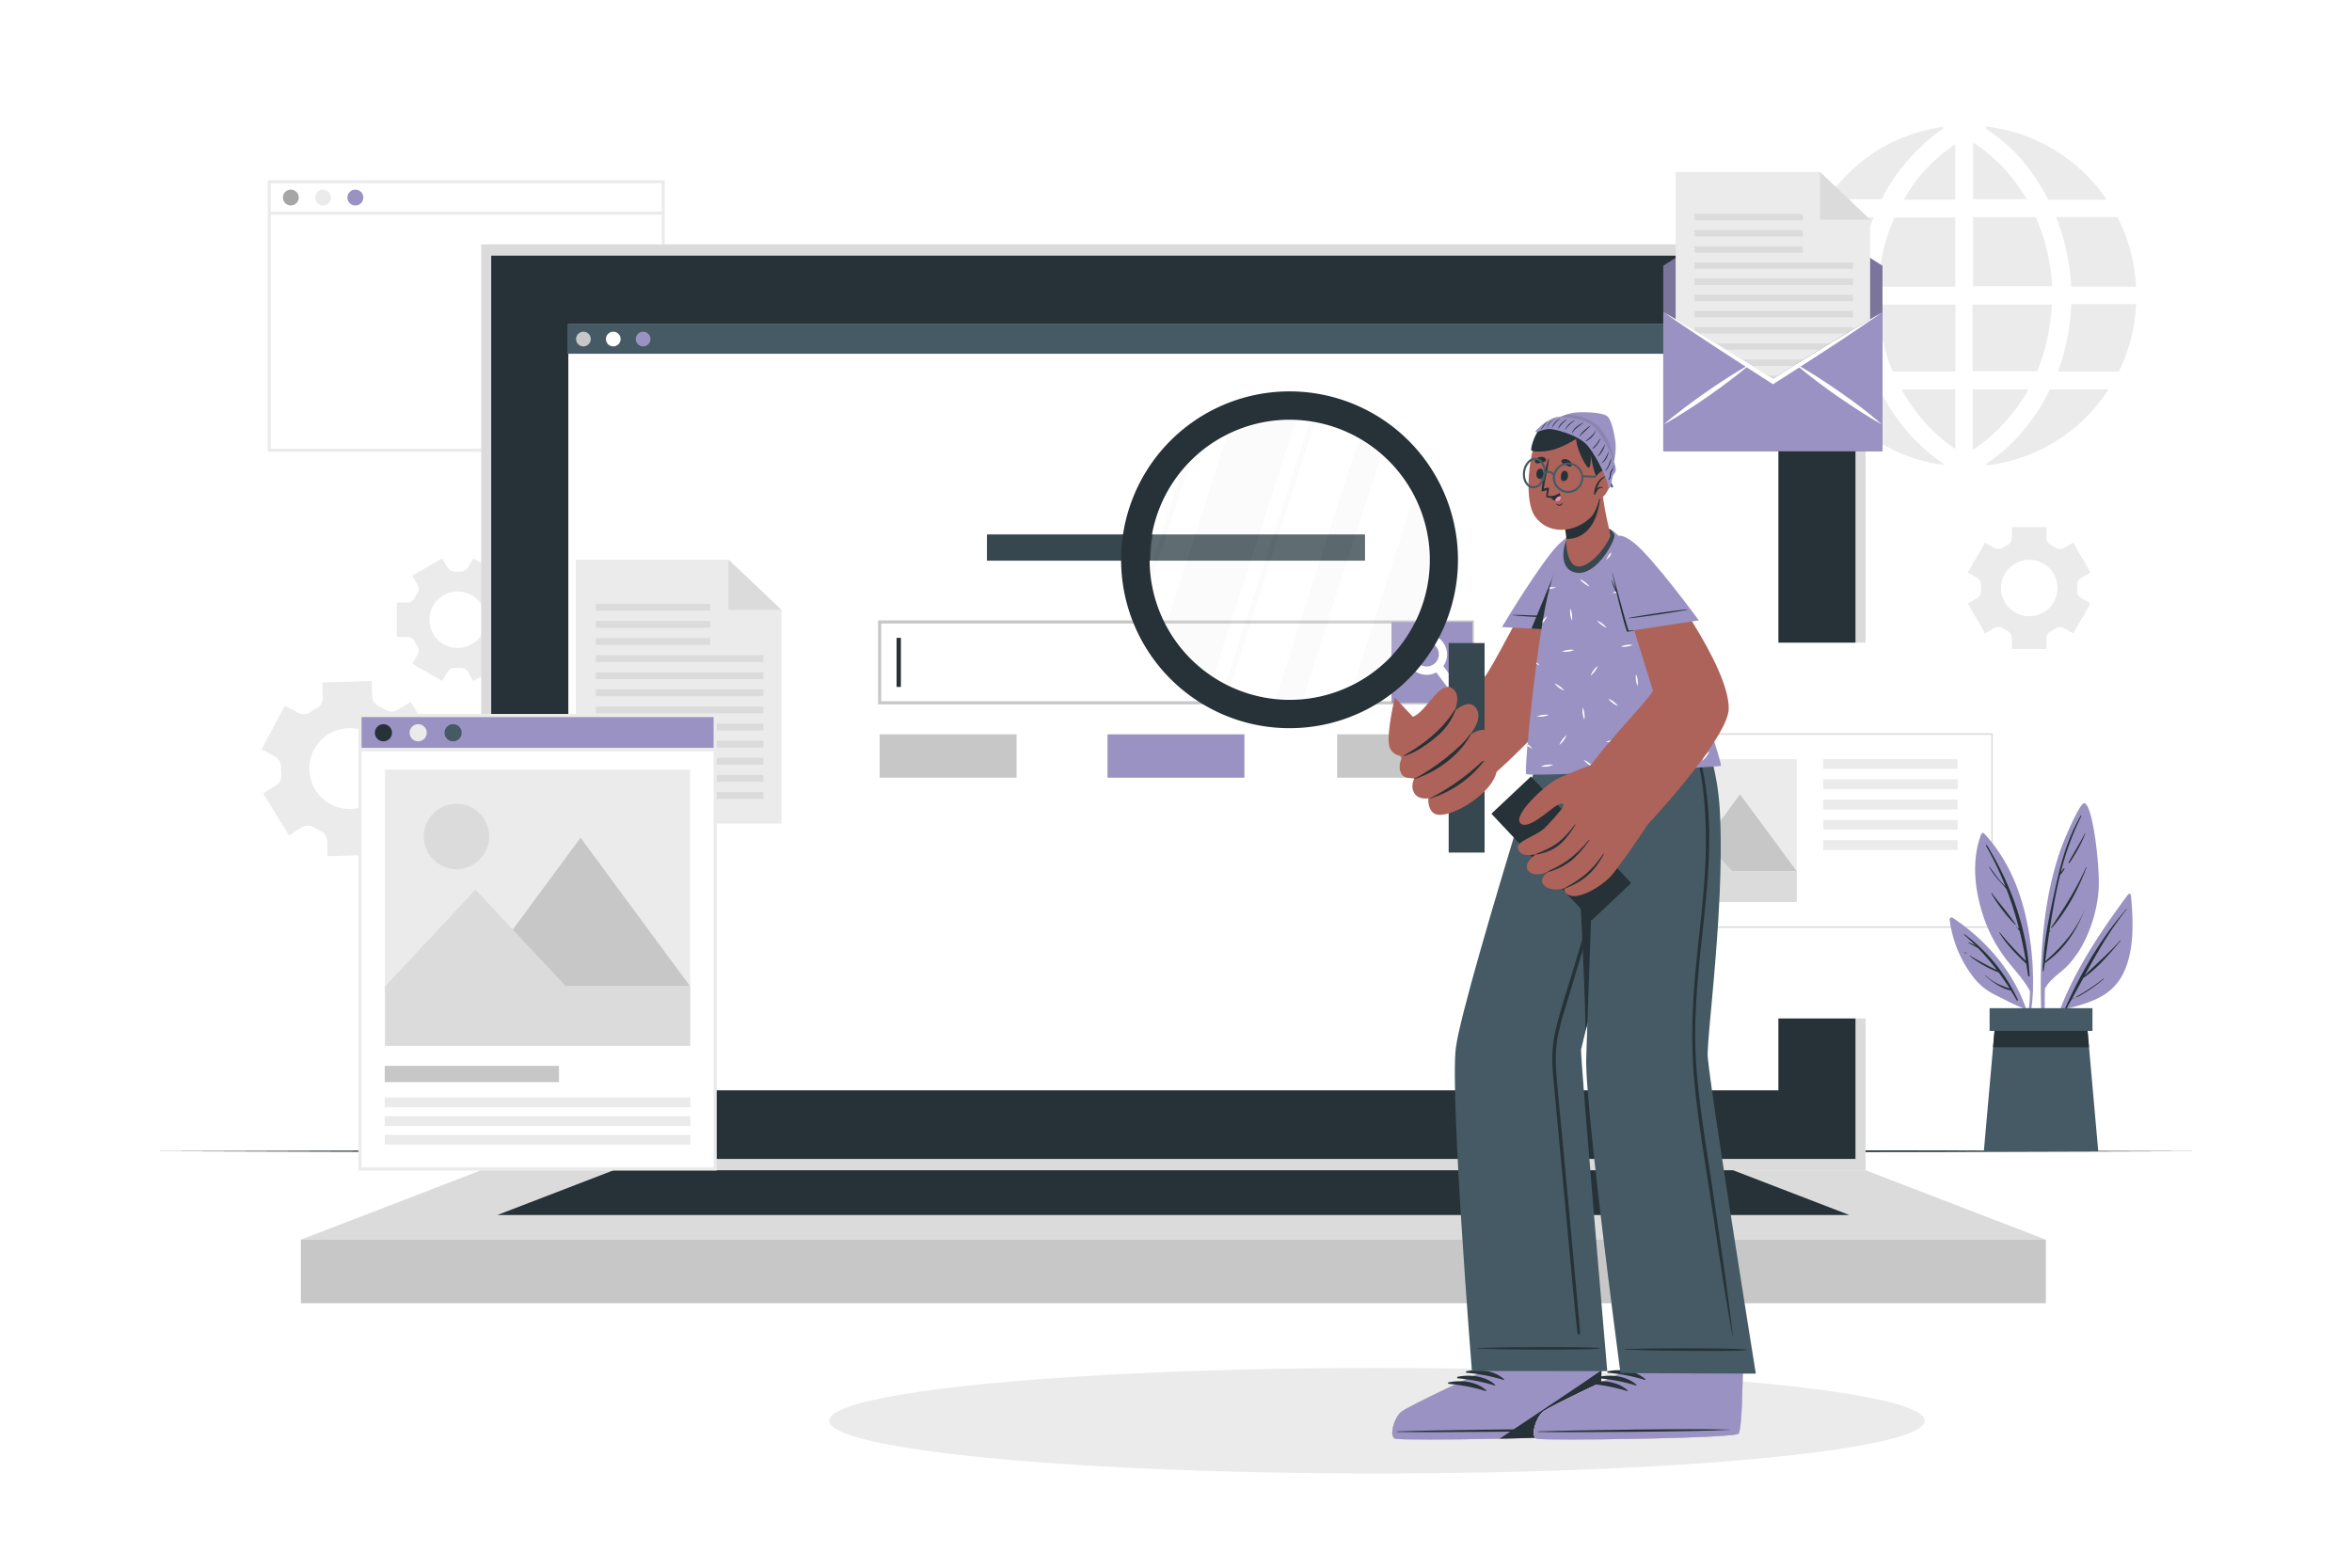 <svg class="animated" id="freepik_stories-search" xmlns="http://www.w3.org/2000/svg" viewBox="0 0 750 500" version="1.1" xmlns:xlink="http://www.w3.org/1999/xlink" xmlns:svgjs="http://svgjs.com/svgjs"><style>svg#freepik_stories-search:not(.animated) .animable {opacity: 0;}svg#freepik_stories-search.animated #freepik--background-complete--inject-2 {animation: 1s 1 forwards cubic-bezier(.36,-0.01,.5,1.38) slideRight;animation-delay: 0s;}svg#freepik_stories-search.animated #freepik--Shadow--inject-2 {animation: 1s 1 forwards cubic-bezier(.36,-0.01,.5,1.38) slideUp;animation-delay: 0s;}svg#freepik_stories-search.animated #freepik--Floor--inject-2 {animation: 1s 1 forwards cubic-bezier(.36,-0.01,.5,1.38) slideDown;animation-delay: 0s;}svg#freepik_stories-search.animated #freepik--Device--inject-2 {animation: 1s 1 forwards cubic-bezier(.36,-0.01,.5,1.38) zoomOut;animation-delay: 0s;}svg#freepik_stories-search.animated #freepik--Files--inject-2 {animation: 1s 1 forwards cubic-bezier(.36,-0.01,.5,1.38) slideRight;animation-delay: 0s;}svg#freepik_stories-search.animated #freepik--Character--inject-2 {animation: 1s 1 forwards cubic-bezier(.36,-0.01,.5,1.38) slideUp;animation-delay: 0s;}svg#freepik_stories-search.animated #freepik--Plant--inject-2 {animation: 1s 1 forwards cubic-bezier(.36,-0.01,.5,1.38) zoomOut;animation-delay: 0s;}            @keyframes slideRight {                0% {                    opacity: 0;                    transform: translateX(30px);                }                100% {                    opacity: 1;                    transform: translateX(0);                }            }                    @keyframes slideUp {                0% {                    opacity: 0;                    transform: translateY(30px);                }                100% {                    opacity: 1;                    transform: inherit;                }            }                    @keyframes slideDown {                0% {                    opacity: 0;                    transform: translateY(-30px);                }                100% {                    opacity: 1;                    transform: translateY(0);                }            }                    @keyframes zoomOut {                0% {                    opacity: 0;                    transform: scale(1.5);                }                100% {                    opacity: 1;                    transform: scale(1);                }            }        </style><g id="freepik--background-complete--inject-2" class="animable" style="transform-origin: 382.27px 194.43px;"><polygon points="233.12 285.5 231.91 285.5 231.91 284.7 232.31 284.7 232.31 284.3 233.12 284.3 233.12 285.5" style="fill: rgb(235, 235, 235); transform-origin: 232.515px 284.9px;" id="elktp92b91ecg" class="animable"></polygon><path d="M230.31,285.5h-1.6v-.8h1.6Zm-3.2,0h-1.6v-.8h1.6Zm-3.21,0h-1.6v-.8h1.6Zm-3.2,0h-1.6v-.8h1.6Zm-3.2,0h-1.61v-.8h1.61Zm-3.21,0h-1.6v-.8h1.6Zm-3.2,0h-1.6v-.8h1.6Zm-3.21,0h-1.6v-.8h1.6Zm-3.2,0h-1.6v-.8h1.6Zm-3.2,0h-1.61v-.8h1.61Zm-3.21,0h-1.6v-.8h1.6Zm-3.2,0h-1.6v-.8h1.6Zm-3.21,0h-1.6v-.8h1.6Zm-3.2,0h-1.6v-.8h1.6Zm-3.2,0h-1.61v-.8h1.61Zm-3.21,0h-1.6v-.8h1.6Zm-3.2,0h-1.6v-.8h1.6Z" style="fill: rgb(235, 235, 235); transform-origin: 203.88px 285.1px;" id="eliobdfuss24q" class="animable"></path><polygon points="175.84 285.5 174.64 285.5 174.64 284.3 175.44 284.3 175.44 284.7 175.84 284.7 175.84 285.5" style="fill: rgb(235, 235, 235); transform-origin: 175.24px 284.9px;" id="elx3cu1avi0f" class="animable"></polygon><path d="M175.44,282.7h-.8v-1.6h.8Zm0-3.21h-.8v-1.6h.8Zm0-3.2h-.8v-1.6h.8Zm0-3.2h-.8v-1.61h.8Zm0-3.21h-.8v-1.6h.8Zm0-3.2h-.8v-1.6h.8Zm0-3.21h-.8v-1.6h.8Zm0-3.2h-.8v-1.6h.8Zm0-3.2h-.8v-1.61h.8Zm0-3.21h-.8v-1.6h.8Zm0-3.2h-.8v-1.6h.8Zm0-3.21h-.8v-1.6h.8Zm0-3.2h-.8v-1.6h.8Zm0-3.2h-.8v-1.61h.8Zm0-3.21h-.8v-1.6h.8Zm0-3.2h-.8V233h.8Zm0-3.21h-.8v-1.6h.8Z" style="fill: rgb(235, 235, 235); transform-origin: 175.04px 256.265px;" id="elbew39dqyiww" class="animable"></path><polygon points="175.44 228.23 174.64 228.23 174.64 227.03 175.84 227.03 175.84 227.83 175.44 227.83 175.44 228.23" style="fill: rgb(235, 235, 235); transform-origin: 175.24px 227.63px;" id="elordpyr071k" class="animable"></polygon><path d="M230.31,227.83h-1.6V227h1.6Zm-3.2,0h-1.6V227h1.6Zm-3.21,0h-1.6V227h1.6Zm-3.2,0h-1.6V227h1.6Zm-3.2,0h-1.61V227h1.61Zm-3.21,0h-1.6V227h1.6Zm-3.2,0h-1.6V227h1.6Zm-3.21,0h-1.6V227h1.6Zm-3.2,0h-1.6V227h1.6Zm-3.2,0h-1.61V227h1.61Zm-3.21,0h-1.6V227h1.6Zm-3.2,0h-1.6V227h1.6Zm-3.21,0h-1.6V227h1.6Zm-3.2,0h-1.6V227h1.6Zm-3.2,0h-1.61V227h1.61Zm-3.21,0h-1.6V227h1.6Zm-3.2,0h-1.6V227h1.6Z" style="fill: rgb(235, 235, 235); transform-origin: 203.88px 227.415px;" id="elxjyix4mx6e8" class="animable"></path><polygon points="233.12 228.23 232.31 228.23 232.31 227.83 231.91 227.83 231.91 227.03 233.12 227.03 233.12 228.23" style="fill: rgb(235, 235, 235); transform-origin: 232.515px 227.63px;" id="el2l7yxa1v967" class="animable"></polygon><path d="M233.12,282.7h-.81v-1.6h.81Zm0-3.21h-.81v-1.6h.81Zm0-3.2h-.81v-1.6h.81Zm0-3.2h-.81v-1.61h.81Zm0-3.21h-.81v-1.6h.81Zm0-3.2h-.81v-1.6h.81Zm0-3.21h-.81v-1.6h.81Zm0-3.2h-.81v-1.6h.81Zm0-3.2h-.81v-1.61h.81Zm0-3.21h-.81v-1.6h.81Zm0-3.2h-.81v-1.6h.81Zm0-3.21h-.81v-1.6h.81Zm0-3.2h-.81v-1.6h.81Zm0-3.2h-.81v-1.61h.81Zm0-3.21h-.81v-1.6h.81Zm0-3.2h-.81V233h.81Zm0-3.2h-.81v-1.61h.81Z" style="fill: rgb(235, 235, 235); transform-origin: 232.715px 256.265px;" id="eled0n26gk66" class="animable"></path><rect x="171.45" y="281.51" width="7.19" height="7.19" style="fill: rgb(255, 255, 255); transform-origin: 175.045px 285.105px;" id="elno6l8cudwc" class="animable"></rect><path d="M179,289.09h-8v-8h8Zm-7.19-.8h6.39v-6.38h-6.39Z" style="fill: rgb(235, 235, 235); transform-origin: 175px 285.09px;" id="elwej5dtw2sud" class="animable"></path><rect x="171.48" y="252.67" width="7.19" height="7.19" style="fill: rgb(255, 255, 255); transform-origin: 175.075px 256.265px;" id="elb5di3ot2r7" class="animable"></rect><path d="M179,260.26h-8v-8h8Zm-7.19-.8h6.39v-6.39h-6.39Z" style="fill: rgb(235, 235, 235); transform-origin: 175px 256.26px;" id="el4cnj4msrx0m" class="animable"></path><rect x="171.48" y="223.84" width="7.19" height="7.19" style="fill: rgb(255, 255, 255); transform-origin: 175.075px 227.435px;" id="elnpvbpy7ku7" class="animable"></rect><path d="M179,231.42h-8v-8h8Zm-7.19-.8h6.39v-6.38h-6.39Z" style="fill: rgb(235, 235, 235); transform-origin: 175px 227.42px;" id="elgj2ddlgmib5" class="animable"></path><rect x="229.15" y="281.51" width="7.19" height="7.19" style="fill: rgb(255, 255, 255); transform-origin: 232.745px 285.105px;" id="el8acqajswdtm" class="animable"></rect><path d="M236.71,289.09h-8v-8h8Zm-7.19-.8h6.39v-6.38h-6.39Z" style="fill: rgb(235, 235, 235); transform-origin: 232.71px 285.09px;" id="elf71dg5qmu2v" class="animable"></path><rect x="229.15" y="252.67" width="7.19" height="7.19" style="fill: rgb(255, 255, 255); transform-origin: 232.745px 256.265px;" id="el2jdkmef5b1w" class="animable"></rect><path d="M236.71,260.26h-8v-8h8Zm-7.19-.8h6.39v-6.39h-6.39Z" style="fill: rgb(235, 235, 235); transform-origin: 232.71px 256.26px;" id="elt8npu914eq8" class="animable"></path><rect x="229.15" y="223.84" width="7.19" height="7.19" style="fill: rgb(255, 255, 255); transform-origin: 232.745px 227.435px;" id="els1abq2fz2xe" class="animable"></rect><path d="M236.71,231.42h-8v-8h8Zm-7.19-.8h6.39v-6.38h-6.39Z" style="fill: rgb(235, 235, 235); transform-origin: 232.71px 227.42px;" id="eltp1x1c20jfg" class="animable"></path><rect x="200.32" y="223.84" width="7.19" height="7.19" style="fill: rgb(255, 255, 255); transform-origin: 203.915px 227.435px;" id="elucvr8zjx4yr" class="animable"></rect><path d="M207.87,231.42h-8v-8h8Zm-7.18-.8h6.38v-6.38h-6.38Z" style="fill: rgb(235, 235, 235); transform-origin: 203.87px 227.42px;" id="elds4gvlmqgts" class="animable"></path><rect x="200.29" y="281.51" width="7.19" height="7.19" style="fill: rgb(255, 255, 255); transform-origin: 203.885px 285.105px;" id="elu4jhzanip6" class="animable"></rect><path d="M207.87,289.09h-8v-8h8Zm-7.18-.8h6.38v-6.38h-6.38Z" style="fill: rgb(235, 235, 235); transform-origin: 203.87px 285.09px;" id="el1xej70qn54o" class="animable"></path><polygon points="578.55 162.84 577.35 162.84 577.35 162.03 577.75 162.03 577.75 161.63 578.55 161.63 578.55 162.84" style="fill: rgb(235, 235, 235); transform-origin: 577.95px 162.235px;" id="ele873n4avd7" class="animable"></polygon><path d="M575.75,162.84h-1.61V162h1.61Zm-3.21,0h-1.6V162h1.6Zm-3.2,0h-1.6V162h1.6Zm-3.21,0h-1.6V162h1.6Zm-3.2,0h-1.6V162h1.6Zm-3.2,0h-1.61V162h1.61Zm-3.21,0h-1.6V162h1.6Zm-3.2,0h-1.6V162h1.6Zm-3.21,0h-1.6V162h1.6Zm-3.2,0h-1.6V162h1.6Zm-3.2,0H542.1V162h1.61Zm-3.21,0h-1.6V162h1.6Zm-3.2,0h-1.6V162h1.6Zm-3.21,0h-1.6V162h1.6Zm-3.2,0h-1.6V162h1.6Zm-3.2,0h-1.61V162h1.61Zm-3.21,0h-1.6V162h1.6Z" style="fill: rgb(235, 235, 235); transform-origin: 549.315px 162.42px;" id="elt7f6f8ru6dh" class="animable"></path><polygon points="521.28 162.84 520.08 162.84 520.08 161.63 520.88 161.63 520.88 162.03 521.28 162.03 521.28 162.84" style="fill: rgb(235, 235, 235); transform-origin: 520.68px 162.235px;" id="el5c9aqow8g6" class="animable"></polygon><path d="M520.88,160h-.8v-1.6h.8Zm0-3.2h-.8v-1.6h.8Zm0-3.21h-.8V152h.8Zm0-3.2h-.8v-1.6h.8Zm0-3.2h-.8v-1.61h.8Zm0-3.21h-.8v-1.6h.8Zm0-3.2h-.8v-1.6h.8Zm0-3.21h-.8V136h.8Zm0-3.2h-.8v-1.6h.8Zm0-3.2h-.8v-1.61h.8Zm0-3.21h-.8v-1.6h.8Zm0-3.2h-.8v-1.6h.8Zm0-3.2h-.8V120h.8Zm0-3.21h-.8v-1.6h.8Zm0-3.2h-.8v-1.6h.8Zm0-3.21h-.8v-1.6h.8Zm0-3.2h-.8v-1.6h.8Z" style="fill: rgb(235, 235, 235); transform-origin: 520.48px 133.57px;" id="elzkdkzc2wq9a" class="animable"></path><polygon points="520.88 105.57 520.08 105.57 520.08 104.36 521.28 104.36 521.28 105.17 520.88 105.17 520.88 105.57" style="fill: rgb(235, 235, 235); transform-origin: 520.68px 104.965px;" id="elu9ldau1szcr" class="animable"></polygon><path d="M575.75,105.16h-1.61v-.8h1.61Zm-3.21,0h-1.6v-.8h1.6Zm-3.2,0h-1.6v-.8h1.6Zm-3.21,0h-1.6v-.8h1.6Zm-3.2,0h-1.6v-.8h1.6Zm-3.2,0h-1.61v-.8h1.61Zm-3.21,0h-1.6v-.8h1.6Zm-3.2,0h-1.6v-.8h1.6Zm-3.21,0h-1.6v-.8h1.6Zm-3.2,0h-1.6v-.8h1.6Zm-3.2,0H542.1v-.8h1.61Zm-3.21,0h-1.6v-.8h1.6Zm-3.2,0h-1.6v-.8h1.6Zm-3.21,0h-1.6v-.8h1.6Zm-3.2,0h-1.6v-.8h1.6Zm-3.2,0h-1.61v-.8h1.61Zm-3.21,0h-1.6v-.8h1.6Z" style="fill: rgb(235, 235, 235); transform-origin: 549.315px 104.76px;" id="elh78a0cje3xp" class="animable"></path><polygon points="578.55 105.57 577.75 105.57 577.75 105.17 577.35 105.17 577.35 104.36 578.55 104.36 578.55 105.57" style="fill: rgb(235, 235, 235); transform-origin: 577.95px 104.965px;" id="elt00ixynka6k" class="animable"></polygon><path d="M578.55,160h-.8v-1.6h.8Zm0-3.2h-.8v-1.6h.8Zm0-3.21h-.8V152h.8Zm0-3.2h-.8v-1.6h.8Zm0-3.2h-.8v-1.61h.8Zm0-3.21h-.8v-1.6h.8Zm0-3.2h-.8v-1.6h.8Zm0-3.21h-.8V136h.8Zm0-3.2h-.8v-1.6h.8Zm0-3.2h-.8v-1.61h.8Zm0-3.21h-.8v-1.6h.8Zm0-3.2h-.8v-1.6h.8Zm0-3.2h-.8V120h.8Zm0-3.21h-.8v-1.6h.8Zm0-3.2h-.8v-1.6h.8Zm0-3.21h-.8v-1.6h.8Zm0-3.2h-.8v-1.6h.8Z" style="fill: rgb(235, 235, 235); transform-origin: 578.15px 133.57px;" id="el27i65stdula" class="animable"></path><rect x="516.88" y="158.84" width="7.19" height="7.19" style="fill: rgb(255, 255, 255); transform-origin: 520.475px 162.435px;" id="el6442xgo8cfu" class="animable"></rect><path d="M524.47,166.43h-8v-8h8Zm-7.19-.8h6.39v-6.39h-6.39Z" style="fill: rgb(235, 235, 235); transform-origin: 520.47px 162.43px;" id="elui79vbo6rz" class="animable"></path><rect x="516.91" y="130.01" width="7.19" height="7.19" style="fill: rgb(255, 255, 255); transform-origin: 520.505px 133.605px;" id="eljq0f56lav6" class="animable"></rect><path d="M524.47,137.59h-8v-8h8Zm-7.19-.8h6.39v-6.38h-6.39Z" style="fill: rgb(235, 235, 235); transform-origin: 520.47px 133.59px;" id="elkdp47x84y28" class="animable"></path><rect x="516.91" y="101.17" width="7.19" height="7.19" style="fill: rgb(255, 255, 255); transform-origin: 520.505px 104.765px;" id="elwwz5i8h3w8" class="animable"></rect><path d="M524.47,108.76h-8v-8h8Zm-7.19-.8h6.39v-6.39h-6.39Z" style="fill: rgb(235, 235, 235); transform-origin: 520.47px 104.76px;" id="elkzc0a2oo1qk" class="animable"></path><rect x="574.59" y="158.84" width="7.19" height="7.19" style="fill: rgb(255, 255, 255); transform-origin: 578.185px 162.435px;" id="elh7ldojzllp" class="animable"></rect><path d="M582.14,166.43h-8v-8h8Zm-7.18-.8h6.38v-6.39H575Z" style="fill: rgb(235, 235, 235); transform-origin: 578.14px 162.43px;" id="el2s4qrgk1o1a" class="animable"></path><rect x="574.59" y="130.01" width="7.19" height="7.19" style="fill: rgb(255, 255, 255); transform-origin: 578.185px 133.605px;" id="eleti8fx4ixai" class="animable"></rect><path d="M582.14,137.59h-8v-8h8Zm-7.18-.8h6.38v-6.38H575Z" style="fill: rgb(235, 235, 235); transform-origin: 578.14px 133.59px;" id="elknsczwfk87f" class="animable"></path><rect x="574.59" y="101.17" width="7.19" height="7.19" style="fill: rgb(255, 255, 255); transform-origin: 578.185px 104.765px;" id="elgq1yclzvjre" class="animable"></rect><path d="M582.14,108.76h-8v-8h8ZM575,108h6.38v-6.39H575Z" style="fill: rgb(235, 235, 235); transform-origin: 578.14px 104.76px;" id="elu2z7npx6y0m" class="animable"></path><rect x="545.75" y="101.17" width="7.19" height="7.19" style="fill: rgb(255, 255, 255); transform-origin: 549.345px 104.765px;" id="el2socwehpn9v" class="animable"></rect><path d="M553.31,108.76h-8v-8h8Zm-7.19-.8h6.39v-6.39h-6.39Z" style="fill: rgb(235, 235, 235); transform-origin: 549.31px 104.76px;" id="el16lnu02j67m" class="animable"></path><rect x="545.72" y="158.84" width="7.19" height="7.19" style="fill: rgb(255, 255, 255); transform-origin: 549.315px 162.435px;" id="elkiphaqk5y1" class="animable"></rect><path d="M553.31,166.43h-8v-8h8Zm-7.19-.8h6.39v-6.39h-6.39Z" style="fill: rgb(235, 235, 235); transform-origin: 549.31px 162.43px;" id="elj27g9s5zklf" class="animable"></path><path d="M212,144.09H85.36V57.45H212Zm-125.64-1H211V58.45H86.36Z" style="fill: rgb(235, 235, 235); transform-origin: 148.68px 100.77px;" id="elqsewfycgaqs" class="animable"></path><path d="M95.26,63a2.52,2.52,0,1,1-2.52-2.52A2.52,2.52,0,0,1,95.26,63Z" style="fill: rgb(166, 166, 166); transform-origin: 92.74px 63px;" id="elz7ep5qgsavb" class="animable"></path><path d="M105.55,63A2.52,2.52,0,1,1,103,60.51,2.52,2.52,0,0,1,105.55,63Z" style="fill: rgb(235, 235, 235); transform-origin: 103.03px 63.03px;" id="eltkome9qf9t" class="animable"></path><path d="M115.85,63a2.53,2.53,0,1,1-2.52-2.52A2.52,2.52,0,0,1,115.85,63Z" style="fill: #9A92C2; transform-origin: 113.32px 63.01px;" id="elmmwshwtnpgh" class="animable"></path><rect x="85.86" y="67.47" width="125.64" height="1" style="fill: rgb(235, 235, 235); transform-origin: 148.68px 67.97px;" id="elckkuahmi577" class="animable"></rect><path d="M179.88,205.68a2.14,2.14,0,0,1,2.26,0l.57.32.6.31a2.13,2.13,0,0,1,1.25,1.86l.09,2.76,9-.28-.09-2.76a2.16,2.16,0,0,1,1.13-1.95,12.15,12.15,0,0,0,1.15-.7,2.13,2.13,0,0,1,2.24-.15l2.43,1.31,4.27-8-2.44-1.3a2.17,2.17,0,0,1-1.12-1.95,12.07,12.07,0,0,0,0-1.34,2.14,2.14,0,0,1,1-2l2.35-1.46-4.75-7.66-2.37,1.46a2.13,2.13,0,0,1-2.24,0l-.57-.32q-.3-.16-.6-.3a2.15,2.15,0,0,1-1.25-1.87l-.09-2.77-9,.28.08,2.76a2.13,2.13,0,0,1-1.13,2,11.35,11.35,0,0,0-1.14.71,2.15,2.15,0,0,1-2.24.14l-2.44-1.3-4.26,8,2.43,1.3a2.16,2.16,0,0,1,1.12,2,12.18,12.18,0,0,0,0,1.35,2.14,2.14,0,0,1-1,2l-2.35,1.45,4.75,7.67Zm2.26-14.24a7.39,7.39,0,1,1,3,10A7.39,7.39,0,0,1,182.14,191.44Z" style="fill: rgb(235, 235, 235); transform-origin: 188.675px 194.91px;" id="el25f0r7kakga" class="animable"></path><path d="M202.94,171.18a1.48,1.48,0,0,1,1.39-.74h.94a1.51,1.51,0,0,1,1.39.73l1,1.68,5.48-3.15-1-1.68a1.5,1.5,0,0,1,.06-1.58,9.23,9.23,0,0,0,.47-.82,1.51,1.51,0,0,1,1.33-.83h1.94v-6.32H214a1.5,1.5,0,0,1-1.33-.83c-.15-.28-.3-.55-.47-.81a1.5,1.5,0,0,1-.06-1.58l1-1.68-5.48-3.16-1,1.69a1.49,1.49,0,0,1-1.39.73h-.93a1.49,1.49,0,0,1-1.39-.73l-1-1.69-5.48,3.16,1,1.68a1.48,1.48,0,0,1-.05,1.57c-.17.27-.33.54-.47.82a1.5,1.5,0,0,1-1.34.83h-1.93v6.32h1.93a1.51,1.51,0,0,1,1.34.84,8.13,8.13,0,0,0,.47.81,1.5,1.5,0,0,1,.05,1.58l-1,1.68,5.48,3.15Zm-3.32-9.54a5.18,5.18,0,1,1,5.18,5.17A5.18,5.18,0,0,1,199.62,161.64Z" style="fill: rgb(235, 235, 235); transform-origin: 204.81px 161.63px;" id="elpno24l7l8id" class="animable"></path><path d="M563,339.26a1.5,1.5,0,0,1-.74-1.4c0-.15,0-.3,0-.46s0-.31,0-.47a1.49,1.49,0,0,1,.73-1.39l1.68-1-3.15-5.47-1.68,1a1.52,1.52,0,0,1-1.58-.06,7.28,7.28,0,0,0-.82-.47,1.52,1.52,0,0,1-.83-1.34v-1.93H550.3v1.93a1.5,1.5,0,0,1-.83,1.34,8.13,8.13,0,0,0-.81.47,1.52,1.52,0,0,1-1.58.06l-1.68-1-3.16,5.47,1.69,1a1.49,1.49,0,0,1,.73,1.38c0,.16,0,.31,0,.47s0,.31,0,.46a1.52,1.52,0,0,1-.73,1.4l-1.69,1,3.16,5.47,1.68-1a1.5,1.5,0,0,1,1.57.06c.27.17.54.33.82.47a1.5,1.5,0,0,1,.83,1.34v1.93h6.32V346.6a1.51,1.51,0,0,1,.84-1.34,8.13,8.13,0,0,0,.81-.47,1.52,1.52,0,0,1,1.58-.06l1.68,1,3.15-5.47Zm-9.54,3.32a5.18,5.18,0,1,1,5.17-5.18A5.18,5.18,0,0,1,553.47,342.58Z" style="fill: rgb(235, 235, 235); transform-origin: 553.46px 337.395px;" id="elkq5tioccrgp" class="animable"></path><path d="M96.22,263.9a3.72,3.72,0,0,1,3.92,0c.33.2.67.39,1,.57s.69.36,1,.53a3.73,3.73,0,0,1,2.18,3.24l.15,4.83,15.72-.49-.15-4.86a3.72,3.72,0,0,1,2-3.36,21.8,21.8,0,0,0,2-1.21,3.78,3.78,0,0,1,3.94-.27l4.24,2.28,7.44-13.87L135.42,249a3.76,3.76,0,0,1-1.95-3.43c0-.77,0-1.53-.08-2.29a3.73,3.73,0,0,1,1.7-3.52l4.13-2.56-8.29-13.37-4.12,2.56a3.7,3.7,0,0,1-3.86,0c-.34-.21-.7-.41-1.06-.61l-1.09-.55a3.68,3.68,0,0,1-2.13-3.22l-.15-4.83-15.73.48.16,4.82a3.68,3.68,0,0,1-1.91,3.35,23.52,23.52,0,0,0-2.13,1.32,3.64,3.64,0,0,1-3.84.21l-4.25-2.27L83.39,239l4.24,2.27a3.77,3.77,0,0,1,2,3.44,21.81,21.81,0,0,0,.08,2.29A3.73,3.73,0,0,1,88,250.52l-4.12,2.55,8.29,13.37Zm3.24-23.3a12.89,12.89,0,1,1,4.54,15A12.9,12.9,0,0,1,99.46,240.6Z" style="fill: rgb(235, 235, 235); transform-origin: 111.525px 245.125px;" id="eln9nawvgtdrj" class="animable"></path><path d="M142.72,214.29a2.61,2.61,0,0,1,2.43-1.28l.82,0,.81,0a2.64,2.64,0,0,1,2.43,1.27l1.69,2.94,9.55-5.51-1.69-2.93a2.62,2.62,0,0,1,.09-2.75,15.48,15.48,0,0,0,.83-1.42,2.6,2.6,0,0,1,2.32-1.45h3.38v-11H162a2.6,2.6,0,0,1-2.32-1.45,15.48,15.48,0,0,0-.83-1.42,2.62,2.62,0,0,1-.09-2.75l1.69-2.93-9.55-5.51L149.2,181a2.62,2.62,0,0,1-2.42,1.28l-.81,0-.82,0a2.63,2.63,0,0,1-2.43-1.28L141,178.08l-9.54,5.51,1.69,2.92a2.64,2.64,0,0,1-.1,2.75,14.33,14.33,0,0,0-.82,1.43,2.63,2.63,0,0,1-2.33,1.45h-3.38v11h3.38a2.63,2.63,0,0,1,2.33,1.45,15.55,15.55,0,0,0,.82,1.43,2.64,2.64,0,0,1,.1,2.75l-1.69,2.92,9.54,5.51Zm-5.79-16.64a9,9,0,1,1,9,9A9,9,0,0,1,136.93,197.65Z" style="fill: rgb(235, 235, 235); transform-origin: 145.95px 197.65px;" id="elm1qb5hh62pl" class="animable"></path><path d="M666.61,182.61l-5.51-9.55-2.92,1.69a2.6,2.6,0,0,1-2.74-.09,15.64,15.64,0,0,0-1.43-.83,2.63,2.63,0,0,1-1.45-2.33v-3.37h-11v3.37a2.61,2.61,0,0,1-1.45,2.33,15.48,15.48,0,0,0-1.42.83,2.62,2.62,0,0,1-2.75.09L633,173.06l-5.51,9.55,2.94,1.69a2.62,2.62,0,0,1,1.28,2.43c0,.27,0,.54,0,.81s0,.54,0,.81a2.6,2.6,0,0,1-1.28,2.42l-2.94,1.7L633,202l2.93-1.69a2.6,2.6,0,0,1,2.75.1,14.17,14.17,0,0,0,1.42.82,2.62,2.62,0,0,1,1.44,2.33V207h11v-3.37a2.63,2.63,0,0,1,1.45-2.33,15.38,15.38,0,0,0,1.42-.82,2.6,2.6,0,0,1,2.75-.1L661.1,202l5.51-9.55-2.93-1.69a2.62,2.62,0,0,1-1.28-2.42c0-.27,0-.55,0-.82s0-.54,0-.81a2.62,2.62,0,0,1,1.29-2.43Zm-10.53,4.93a9,9,0,1,1-9-9A9,9,0,0,1,656.08,187.54Z" style="fill: rgb(235, 235, 235); transform-origin: 647.05px 187.565px;" id="eljnizyavh92b" class="animable"></path><g id="freepik--aiZGp2--inject-2" class="animable" style="transform-origin: 627.125px 94.365px;"><path d="M597.46,69.24a71.13,71.13,0,0,0-4.82,22.05H573.1v-.54c0-.5.11-1,.16-1.5a54.28,54.28,0,0,1,1.29-7.7,59.2,59.2,0,0,1,4.34-12,.43.43,0,0,1,.47-.29h18.1Z" style="fill: rgb(235, 235, 235); transform-origin: 585.28px 80.265px;" id="elhuga68vem0u" class="animable"></path><path d="M596.87,118.5H578.93a.41.41,0,0,1-.44-.28A54.68,54.68,0,0,1,574,104.66a56.59,56.59,0,0,1-.88-6.87,1,1,0,0,0,0-.24V97l.29,0H592.3c.35,0,.33,0,.35.35.12,1.57.23,3.14.38,4.71a61.49,61.49,0,0,0,1.2,7.39,67.25,67.25,0,0,0,2.55,8.78C596.81,118.3,596.84,118.39,596.87,118.5Z" style="fill: rgb(235, 235, 235); transform-origin: 584.995px 107.752px;" id="el0j5slmxlzar9" class="animable"></path><path d="M672.35,124.19l-.15.27a54.08,54.08,0,0,1-5.09,6.59,49.49,49.49,0,0,1-7.45,6.87,53.4,53.4,0,0,1-17.47,8.75,55.77,55.77,0,0,1-7.47,1.6c-.25,0-.49.08-.74.12h-.43l-.41-.27.47-.33a57.55,57.55,0,0,0,14.16-13.73,64.86,64.86,0,0,0,5.78-9.6.41.41,0,0,1,.44-.27h18.36Z" style="fill: rgb(235, 235, 235); transform-origin: 652.745px 136.288px;" id="ellnvxypczbce" class="animable"></path><path d="M654.4,91.28H629.19v-22h19.68a.37.37,0,0,1,.4.26,61.92,61.92,0,0,1,4,12.91,65.63,65.63,0,0,1,1,7C654.29,90,654.35,90.63,654.4,91.28Z" style="fill: rgb(235, 235, 235); transform-origin: 641.795px 80.279px;" id="elg686ub3eccu" class="animable"></path><path d="M654.25,97.15c0,.53,0,1-.08,1.56-.11,1.23-.19,2.46-.37,3.68-.23,1.68-.49,3.37-.83,5a59.75,59.75,0,0,1-3.27,10.75.41.41,0,0,1-.46.32H629V97.15Z" style="fill: rgb(235, 235, 235); transform-origin: 641.625px 107.807px;" id="elat9wjl5z8nq" class="animable"></path><path d="M623.5,69.38V91.44H598.88c0-.56.06-1.11.11-1.65.13-1.23.23-2.48.42-3.7.31-1.87.63-3.74,1-5.59A57.74,57.74,0,0,1,604,69.64a.38.38,0,0,1,.42-.27H623.5Z" style="fill: rgb(235, 235, 235); transform-origin: 611.19px 80.403px;" id="el16x26f82fl2" class="animable"></path><path d="M623.53,97.45q0,10.36,0,20.74v.31H603.85a.39.39,0,0,1-.43-.29,56.1,56.1,0,0,1-3.35-11.12c-.37-2-.65-3.94-.9-5.91-.16-1.29-.2-2.6-.29-3.9,0,0,0-.07,0-.14h24.33C623.47,97.13,623.53,97.2,623.53,97.45Z" style="fill: rgb(235, 235, 235); transform-origin: 611.205px 107.821px;" id="el2022dx41q53" class="animable"></path><path d="M681.13,91.43H660.47a71.87,71.87,0,0,0-4.81-22.19h19.25a.42.42,0,0,1,.45.27,54.08,54.08,0,0,1,4.77,13.81,59.3,59.3,0,0,1,1,7.75C681.14,91.18,681.13,91.29,681.13,91.43Z" style="fill: rgb(235, 235, 235); transform-origin: 668.397px 80.333px;" id="el2o2h1j4vuwy" class="animable"></path><path d="M681.15,97c0,.5,0,1-.07,1.44-.14,1.87-.36,3.73-.68,5.57a53.75,53.75,0,0,1-3.8,12.4c-.28.64-.58,1.28-.87,1.91a.29.29,0,0,1-.31.2H656.24l.68-1.95A69,69,0,0,0,660.36,99c0-.59.07-1.19.1-1.78,0-.16,0-.24.21-.22a1.2,1.2,0,0,0,.19,0Z" style="fill: rgb(235, 235, 235); transform-origin: 668.695px 107.759px;" id="elnm4tt7l81m" class="animable"></path><path d="M671.79,63.61a.36.36,0,0,0,0,.09H653.42a.42.42,0,0,1-.44-.25,61.68,61.68,0,0,0-9-13.29,49.25,49.25,0,0,0-6.88-6.35c-1.23-1-2.51-1.83-3.77-2.75l-.21-.16.25-.17c0-.11-.07-.23-.12-.39a54.1,54.1,0,0,1,38.51,23.27Z" style="fill: rgb(235, 235, 235); transform-origin: 652.455px 52.022px;" id="el0p1s5kat7ibn" class="animable"></path><path d="M620,148.14a2.57,2.57,0,0,1-.52.09,49,49,0,0,1-5.89-1.15,53.08,53.08,0,0,1-10.49-3.88,53.68,53.68,0,0,1-10.68-7,50.65,50.65,0,0,1-6.43-6.42,53.32,53.32,0,0,1-4-5.56l-.08-.17H599a.41.41,0,0,1,.42.28,66.24,66.24,0,0,0,6.18,10.08,64.11,64.11,0,0,0,7.25,8,56.21,56.21,0,0,0,7,5.61Z" style="fill: rgb(235, 235, 235); transform-origin: 600.955px 136.139px;" id="eloath5r5ah8i" class="animable"></path><path d="M619.78,40.88c-.77.56-1.67,1.2-2.55,1.87a63,63,0,0,0-8.15,7.59,57.11,57.11,0,0,0-8.55,12.2c-.15.28-.28.57-.44.84a.37.37,0,0,1-.26.16c-.31,0-.61,0-.92,0H582.46c9.17-12.94,21.47-20.72,37.13-23.09a2.12,2.12,0,0,1-.11.21Z" style="fill: rgb(235, 235, 235); transform-origin: 601.12px 51.995px;" id="ellkr2n06xyui" class="animable"></path><path d="M646.88,124.21a59.56,59.56,0,0,1-8.33,11.26,52.56,52.56,0,0,1-9.51,8.07V124.21Z" style="fill: rgb(235, 235, 235); transform-origin: 637.96px 133.875px;" id="elzfuz4a69dy" class="animable"></path><path d="M623.5,124.21v19a54.68,54.68,0,0,1-17.11-19Z" style="fill: rgb(235, 235, 235); transform-origin: 614.945px 133.71px;" id="elybh31i7tozr" class="animable"></path><path d="M646.31,63.53H629.19V45.47a52.25,52.25,0,0,1,9.61,8A60.52,60.52,0,0,1,646.31,63.53Z" style="fill: rgb(235, 235, 235); transform-origin: 637.75px 54.5px;" id="el4uu5zyhxlvm" class="animable"></path><path d="M623.5,46V63.68H607.07A52.09,52.09,0,0,1,623.5,46Z" style="fill: rgb(235, 235, 235); transform-origin: 615.285px 54.84px;" id="el9emchjrz8b" class="animable"></path></g></g><g id="freepik--Shadow--inject-2" class="animable" style="transform-origin: 439.08px 453.13px;"><ellipse cx="439.08" cy="453.13" rx="174.67" ry="16.83" style="fill: rgb(235, 235, 235); transform-origin: 439.08px 453.13px;" id="elbeux7ao97cj" class="animable"></ellipse></g><g id="freepik--Floor--inject-2" class="animable" style="transform-origin: 375px 367.16px;"><polygon points="47.63 367.16 129.47 366.92 211.31 366.83 375 366.66 538.69 366.83 620.53 366.92 702.37 367.16 620.53 367.41 538.69 367.49 375 367.66 211.31 367.49 129.47 367.4 47.63 367.16" style="fill: rgb(38, 50, 56); transform-origin: 375px 367.16px;" id="elaywwj385fiw" class="animable"></polygon></g><g id="freepik--Device--inject-2" class="animable" style="transform-origin: 374.16px 246.795px;"><rect x="153.44" y="77.94" width="441.45" height="295.29" style="fill: rgb(219, 219, 219); transform-origin: 374.165px 225.585px;" id="elfqsmzm3hgpm" class="animable"></rect><rect x="156.64" y="81.54" width="435.03" height="288.09" style="fill: rgb(38, 50, 56); transform-origin: 374.155px 225.585px;" id="elbt6ylts3hyi" class="animable"></rect><rect x="95.94" y="395.38" width="556.44" height="20.27" style="fill: rgb(199, 199, 199); transform-origin: 374.16px 405.515px;" id="elaktjqzlirco" class="animable"></rect><polygon points="95.94 395.38 153.44 373.24 594.88 373.24 652.38 395.38 95.94 395.38" style="fill: rgb(219, 219, 219); transform-origin: 374.16px 384.31px;" id="els8h86es8s0l" class="animable"></polygon><polygon points="158.57 387.53 195.67 373.24 552.64 373.24 589.75 387.53 158.57 387.53" style="fill: rgb(38, 50, 56); transform-origin: 374.16px 380.385px;" id="el4jiljm2qgfl" class="animable"></polygon><rect x="181.23" y="103.43" width="385.86" height="244.32" style="fill: rgb(255, 255, 255); transform-origin: 374.16px 225.59px;" id="el350z0i04tlm" class="animable"></rect><rect x="180.9" y="103.43" width="386.19" height="9.4" style="fill: rgb(69, 90, 100); transform-origin: 373.995px 108.13px;" id="el4t5digw30sk" class="animable"></rect><path d="M188.38,108.13A2.34,2.34,0,1,1,186,105.8,2.33,2.33,0,0,1,188.38,108.13Z" style="fill: rgb(199, 199, 199); transform-origin: 186.04px 108.14px;" id="elt3926yofvnq" class="animable"></path><path d="M197.9,108.13a2.34,2.34,0,1,1-2.34-2.33A2.33,2.33,0,0,1,197.9,108.13Z" style="fill: rgb(255, 255, 255); transform-origin: 195.56px 108.14px;" id="elrg4xtq02jaq" class="animable"></path><path d="M207.42,108.13a2.34,2.34,0,1,1-2.33-2.33A2.33,2.33,0,0,1,207.42,108.13Z" style="fill: #9A92C2; transform-origin: 205.08px 108.14px;" id="eln7nn8gz07jd" class="animable"></path><rect x="280.51" y="198.37" width="188.98" height="25.78" style="fill: rgb(255, 255, 255); transform-origin: 375px 211.26px;" id="elvkzyw0dhv08" class="animable"></rect><path d="M470,224.66H280V197.87H470Zm-189-1H469V198.87H281Z" style="fill: rgb(199, 199, 199); transform-origin: 375px 211.265px;" id="elzmk7wfz2i5" class="animable"></path><rect x="443.71" y="198.37" width="25.79" height="25.78" style="fill: #9A92C2; transform-origin: 456.605px 211.26px;" id="elig37fwtbvo" class="animable"></rect><path d="M464.77,218.49l-2.38,1.81L458,214.47l-1.61-2.13a3.67,3.67,0,0,0,.92-.52,3.83,3.83,0,0,0,1.22-1.59l1.72,2.26Z" style="fill: rgb(255, 255, 255); transform-origin: 460.58px 215.265px;" id="elah6n6ku6418" class="animable"></path><path d="M460.09,204.78a6.5,6.5,0,1,0-2.11,9.69,7.24,7.24,0,0,0,.9-.58,6.62,6.62,0,0,0,1.35-1.4A6.5,6.5,0,0,0,460.09,204.78Zm-2.8,7a3.67,3.67,0,0,1-.92.52,3.89,3.89,0,1,1,2.14-2.11A3.83,3.83,0,0,1,457.29,211.82Z" style="fill: rgb(255, 255, 255); transform-origin: 454.928px 208.731px;" id="elo7rkyqc8rpc" class="animable"></path><rect x="285.9" y="203.44" width="1.38" height="15.65" style="fill: rgb(38, 50, 56); transform-origin: 286.59px 211.265px;" id="el1t8dja09x1n" class="animable"></rect><rect x="280.51" y="234.21" width="43.65" height="13.83" style="fill: rgb(199, 199, 199); transform-origin: 302.335px 241.125px;" id="elw93hgnendkh" class="animable"></rect><rect x="353.17" y="234.21" width="43.65" height="13.83" style="fill: #9A92C2; transform-origin: 374.995px 241.125px;" id="el7aur6x2g3zq" class="animable"></rect><rect x="426.38" y="234.21" width="43.65" height="13.83" style="fill: rgb(199, 199, 199); transform-origin: 448.205px 241.125px;" id="elp6y4e2fq4g" class="animable"></rect><rect x="314.72" y="170.45" width="120.55" height="8.37" style="fill: rgb(55, 71, 79); transform-origin: 374.995px 174.635px;" id="eltyx6cv4fklg" class="animable"></rect></g><g id="freepik--Files--inject-2" class="animable" style="transform-origin: 374.875px 214.1px;"><polygon points="249.19 262.67 183.6 262.67 183.6 178.48 232.3 178.48 249.19 194.52 249.19 262.67" style="fill: rgb(235, 235, 235); transform-origin: 216.395px 220.575px;" id="elncl89i58jt9" class="animable"></polygon><polygon points="232.3 178.48 249.19 194.52 232.3 194.52 232.3 178.48" style="fill: rgb(219, 219, 219); transform-origin: 240.745px 186.5px;" id="el6hl4ww7a3r6" class="animable"></polygon><g id="ell0dlfw9us4"><rect x="190" y="192.61" width="36.46" height="2.16" style="fill: rgb(219, 219, 219); transform-origin: 208.23px 193.69px; transform: rotate(180deg);" class="animable" id="eldpifk77n70v"></rect></g><g id="el8fc5apgy7wk"><rect x="190" y="198.06" width="36.46" height="2.16" style="fill: rgb(219, 219, 219); transform-origin: 208.23px 199.14px; transform: rotate(180deg);" class="animable" id="elgvl2ea6k23d"></rect></g><g id="elqld6tp4qv6o"><rect x="190" y="203.52" width="36.46" height="2.16" style="fill: rgb(219, 219, 219); transform-origin: 208.23px 204.6px; transform: rotate(180deg);" class="animable" id="elx8qfw4dovn"></rect></g><g id="elway16rdvwup"><rect x="190" y="208.98" width="53.43" height="2.16" style="fill: rgb(219, 219, 219); transform-origin: 216.715px 210.06px; transform: rotate(180deg);" class="animable" id="el6ucd7s14dhe"></rect></g><g id="elic9e3ciiwc"><rect x="190" y="214.43" width="53.43" height="2.16" style="fill: rgb(219, 219, 219); transform-origin: 216.715px 215.51px; transform: rotate(180deg);" class="animable" id="elq52wvtc5hp"></rect></g><g id="el6n41696zh4l"><rect x="190" y="219.89" width="53.43" height="2.16" style="fill: rgb(219, 219, 219); transform-origin: 216.715px 220.97px; transform: rotate(180deg);" class="animable" id="elo90tr204ucn"></rect></g><g id="el6lsypia8atm"><rect x="190" y="225.35" width="53.43" height="2.16" style="fill: rgb(219, 219, 219); transform-origin: 216.715px 226.43px; transform: rotate(180deg);" class="animable" id="elk0lg1bt78cf"></rect></g><g id="el4g3hfwiagix"><rect x="190" y="230.8" width="53.43" height="2.16" style="fill: rgb(219, 219, 219); transform-origin: 216.715px 231.88px; transform: rotate(180deg);" class="animable" id="elonfpwgsjsu"></rect></g><g id="elv3r4cyetu3g"><rect x="190" y="236.26" width="53.43" height="2.16" style="fill: rgb(219, 219, 219); transform-origin: 216.715px 237.34px; transform: rotate(180deg);" class="animable" id="elj6ja3vsjq0s"></rect></g><g id="eld9srxo8g7av"><rect x="190" y="241.72" width="53.43" height="2.16" style="fill: rgb(219, 219, 219); transform-origin: 216.715px 242.8px; transform: rotate(180deg);" class="animable" id="elzx5vtmaqb"></rect></g><g id="el35ep36t06di"><rect x="190" y="247.17" width="53.43" height="2.16" style="fill: rgb(219, 219, 219); transform-origin: 216.715px 248.25px; transform: rotate(180deg);" class="animable" id="el8dkqhcmkr79"></rect></g><g id="el0ak1ot40bma4"><rect x="190" y="252.63" width="53.43" height="2.16" style="fill: rgb(219, 219, 219); transform-origin: 216.715px 253.71px; transform: rotate(180deg);" class="animable" id="elduw8zacn8c"></rect></g><g id="el6du0lkjej3o"><rect x="544.49" y="204.97" width="61.57" height="119.86" style="fill: rgb(255, 255, 255); transform-origin: 575.275px 264.9px; transform: rotate(90deg);" class="animable" id="eljhs4dmru3rl"></rect></g><path d="M635.45,295.93H515.09V233.87H635.45Zm-119.86-.5H635V234.37H515.59Z" style="fill: rgb(219, 219, 219); transform-origin: 575.27px 264.9px;" id="elsylhyy9vp5" class="animable"></path><g id="elgxia1ycrhyl"><rect x="522.59" y="242.12" width="50.35" height="45.56" style="fill: rgb(235, 235, 235); transform-origin: 547.765px 264.9px; transform: rotate(180deg);" class="animable" id="elhovhnku6te6"></rect></g><path d="M529.09,252.08a5.39,5.39,0,1,0,4.24-4.23A5.4,5.4,0,0,0,529.09,252.08Z" style="fill: rgb(219, 219, 219); transform-origin: 534.375px 253.138px;" id="elzk48ub7p94" class="animable"></path><polygon points="536.76 277.86 572.94 277.86 554.85 253.34 536.76 277.86" style="fill: rgb(199, 199, 199); transform-origin: 554.85px 265.6px;" id="elkulko1lxk0s" class="animable"></polygon><polygon points="522.59 277.88 552.46 277.88 537.52 261.92 522.59 277.88" style="fill: rgb(219, 219, 219); transform-origin: 537.525px 269.9px;" id="eltoeimbnm6un" class="animable"></polygon><rect x="522.59" y="277.86" width="50.35" height="9.82" style="fill: rgb(219, 219, 219); transform-origin: 547.765px 282.77px;" id="elslc9ixnnyg" class="animable"></rect><rect x="581.37" y="242.12" width="42.89" height="3.12" style="fill: rgb(235, 235, 235); transform-origin: 602.815px 243.68px;" id="eltsunkrdfymd" class="animable"></rect><rect x="581.37" y="248.58" width="42.89" height="3.12" style="fill: rgb(235, 235, 235); transform-origin: 602.815px 250.14px;" id="elghwe07nwvab" class="animable"></rect><rect x="581.37" y="255.04" width="42.89" height="3.12" style="fill: rgb(235, 235, 235); transform-origin: 602.815px 256.6px;" id="elv36ctu3dpp" class="animable"></rect><rect x="581.37" y="261.5" width="42.89" height="3.12" style="fill: rgb(235, 235, 235); transform-origin: 602.815px 263.06px;" id="el0yjl8aswcoo" class="animable"></rect><rect x="581.37" y="267.96" width="42.89" height="3.12" style="fill: rgb(235, 235, 235); transform-origin: 602.815px 269.52px;" id="elfs0072druzo" class="animable"></rect><rect x="114.8" y="228.21" width="113.25" height="144.62" style="fill: rgb(255, 255, 255); transform-origin: 171.425px 300.52px;" id="el2rrhwn670w8" class="animable"></rect><path d="M228.55,373.33H114.3V227.71H228.55Zm-113.25-1H227.55V228.71H115.3Z" style="fill: rgb(235, 235, 235); transform-origin: 171.425px 300.52px;" id="elsdq5mb947jm" class="animable"></path><rect x="114.8" y="228.21" width="113.25" height="10.83" style="fill: #9A92C2; transform-origin: 171.425px 233.625px;" id="el8msih2bm1vb" class="animable"></rect><path d="M228.55,239.54H114.3V227.71H228.55Zm-113.25-1H227.55v-9.83H115.3Z" style="fill: rgb(235, 235, 235); transform-origin: 171.425px 233.625px;" id="elxw49hi4op1l" class="animable"></path><path d="M125,233.7a2.73,2.73,0,1,1-2.73-2.72A2.72,2.72,0,0,1,125,233.7Z" style="fill: rgb(38, 50, 56); transform-origin: 122.27px 233.71px;" id="elx9comnz3ki" class="animable"></path><path d="M136.08,233.7a2.73,2.73,0,1,1-2.72-2.72A2.72,2.72,0,0,1,136.08,233.7Z" style="fill: rgb(235, 235, 235); transform-origin: 133.35px 233.71px;" id="el9btkjypu76h" class="animable"></path><path d="M147.21,233.7a2.73,2.73,0,1,1-2.73-2.72A2.72,2.72,0,0,1,147.21,233.7Z" style="fill: rgb(69, 90, 100); transform-origin: 144.48px 233.71px;" id="ellxho9gngsi" class="animable"></path><rect x="114.8" y="238.54" width="113.25" height="1" style="fill: rgb(235, 235, 235); transform-origin: 171.425px 239.04px;" id="ela6lgdlfprb" class="animable"></rect><rect x="122.69" y="339.94" width="55.55" height="5.19" style="fill: rgb(199, 199, 199); transform-origin: 150.465px 342.535px;" id="ely1vvqkn3f3" class="animable"></rect><rect x="122.69" y="350.02" width="97.47" height="3.13" style="fill: rgb(235, 235, 235); transform-origin: 171.425px 351.585px;" id="elgvy6t4oquow" class="animable"></rect><rect x="122.69" y="355.98" width="97.47" height="3.13" style="fill: rgb(235, 235, 235); transform-origin: 171.425px 357.545px;" id="ell7u8ck1qbk" class="animable"></rect><rect x="122.69" y="361.95" width="97.47" height="3.13" style="fill: rgb(235, 235, 235); transform-origin: 171.425px 363.515px;" id="el3rd6nqrlg1p" class="animable"></rect><g id="elazz3k5fhesj"><rect x="122.77" y="245.5" width="97.3" height="88.04" style="fill: rgb(235, 235, 235); transform-origin: 171.42px 289.52px; transform: rotate(180deg);" class="animable" id="el22dppx3iqx9"></rect></g><path d="M135.34,264.76a10.42,10.42,0,1,0,8.18-8.19A10.43,10.43,0,0,0,135.34,264.76Z" style="fill: rgb(219, 219, 219); transform-origin: 145.561px 266.788px;" id="elcqeb9hrz0y" class="animable"></path><polygon points="150.16 314.57 220.07 314.57 185.12 267.19 150.16 314.57" style="fill: rgb(199, 199, 199); transform-origin: 185.115px 290.88px;" id="elw4rzhd8qcr" class="animable"></polygon><polygon points="122.77 314.62 180.49 314.62 151.63 283.76 122.77 314.62" style="fill: rgb(219, 219, 219); transform-origin: 151.63px 299.19px;" id="elm40zsy6w6c8" class="animable"></polygon><rect x="122.77" y="314.57" width="97.3" height="18.97" style="fill: rgb(219, 219, 219); transform-origin: 171.42px 324.055px;" id="elnxsrhbpmkl" class="animable"></rect><polygon points="600.28 143.9 530.38 143.9 530.38 84.76 565.33 62.57 600.28 84.76 600.28 143.9" style="fill: #9A92C2; transform-origin: 565.33px 103.235px;" id="elwo7s2zigp9" class="animable"></polygon><g id="ellhwsf22z3po"><polygon points="600.28 143.9 530.38 143.9 530.38 84.76 565.33 62.57 600.28 84.76 600.28 143.9" style="opacity: 0.2; transform-origin: 565.33px 103.235px;" class="animable" id="elgg9yjxb5xlf"></polygon></g><polygon points="596.34 134.49 534.32 134.49 534.32 54.87 580.37 54.87 596.34 70.04 596.34 134.49" style="fill: rgb(235, 235, 235); transform-origin: 565.33px 94.68px;" id="elgjm68dnbhi" class="animable"></polygon><polygon points="580.37 54.87 596.34 70.04 580.37 70.04 580.37 54.87" style="fill: rgb(219, 219, 219); transform-origin: 588.355px 62.455px;" id="el21jp30xp4mk" class="animable"></polygon><g id="el7t7mpr6vpoc"><rect x="540.37" y="68.23" width="34.48" height="2.04" style="fill: rgb(219, 219, 219); transform-origin: 557.61px 69.25px; transform: rotate(180deg);" class="animable" id="el0icdb3uwuteb"></rect></g><g id="els8wktstbd3l"><rect x="540.37" y="73.39" width="34.48" height="2.04" style="fill: rgb(219, 219, 219); transform-origin: 557.61px 74.41px; transform: rotate(180deg);" class="animable" id="eldmz8huw7ggg"></rect></g><g id="el80buexg6h6d"><rect x="540.37" y="78.55" width="34.48" height="2.04" style="fill: rgb(219, 219, 219); transform-origin: 557.61px 79.57px; transform: rotate(180deg);" class="animable" id="elvtr2a1cvq9"></rect></g><g id="eljiwpyhjdd1s"><rect x="540.37" y="83.71" width="50.52" height="2.04" style="fill: rgb(219, 219, 219); transform-origin: 565.63px 84.73px; transform: rotate(180deg);" class="animable" id="el8hhkw1oz00k"></rect></g><g id="elmzfnhy2amyq"><rect x="540.37" y="88.87" width="50.52" height="2.04" style="fill: rgb(219, 219, 219); transform-origin: 565.63px 89.89px; transform: rotate(180deg);" class="animable" id="elz09hsknjz3r"></rect></g><g id="elemkwkhqy8p"><rect x="540.37" y="94.03" width="50.52" height="2.04" style="fill: rgb(219, 219, 219); transform-origin: 565.63px 95.05px; transform: rotate(180deg);" class="animable" id="ellz78zoc7t5"></rect></g><g id="el94l5tchdaoj"><rect x="540.37" y="99.19" width="50.52" height="2.04" style="fill: rgb(219, 219, 219); transform-origin: 565.63px 100.21px; transform: rotate(180deg);" class="animable" id="elz61oqnufb2"></rect></g><g id="elsm2y2spgb0e"><rect x="540.37" y="104.35" width="50.52" height="2.04" style="fill: rgb(219, 219, 219); transform-origin: 565.63px 105.37px; transform: rotate(180deg);" class="animable" id="eltcvazyo86kb"></rect></g><g id="eli0j26l2od9g"><rect x="540.37" y="109.51" width="50.52" height="2.04" style="fill: rgb(219, 219, 219); transform-origin: 565.63px 110.53px; transform: rotate(180deg);" class="animable" id="elq71msephsyf"></rect></g><g id="elpo7ncgdnagd"><rect x="540.37" y="114.67" width="50.52" height="2.04" style="fill: rgb(219, 219, 219); transform-origin: 565.63px 115.69px; transform: rotate(180deg);" class="animable" id="el73f70z97prg"></rect></g><g id="elyyh0b0eyamp"><rect x="540.37" y="119.83" width="50.52" height="2.04" style="fill: rgb(219, 219, 219); transform-origin: 565.63px 120.85px; transform: rotate(180deg);" class="animable" id="eloi9j27lr2s9"></rect></g><g id="elwbrwuvr0ob9"><rect x="540.37" y="124.99" width="50.52" height="2.04" style="fill: rgb(219, 219, 219); transform-origin: 565.63px 126.01px; transform: rotate(180deg);" class="animable" id="el9cclfbtnr0s"></rect></g><path d="M600.28,99.56v44.33h-69.9V99.56c3,1.7,6,3.49,8.92,5.23s5.92,3.55,8.86,5.35q4.92,3,9.82,6.07l.1-.06-.08.07c2.45,1.52,4.89,3.06,7.34,4.59,2.43-1.53,4.88-3.08,7.32-4.59l-.08-.07.11,0q4.89-3.06,9.81-6.07c2.94-1.79,5.89-3.58,8.85-5.34S597.28,101.26,600.28,99.56Z" style="fill: #9A92C2; transform-origin: 565.33px 121.725px;" id="elaapmcfz6buc" class="animable"></path><path d="M600.28,99.56c-2.82,2-5.7,3.89-8.54,5.84s-5.74,3.82-8.63,5.71-6,3.93-9.06,5.87l-.27.19-8,5.13-.4.24-.39-.24q-4-2.56-8-5.14l-.29-.18q-4.54-2.91-9.07-5.88c-2.87-1.88-5.75-3.79-8.62-5.7s-5.72-3.85-8.54-5.84c3,1.7,6,3.49,8.92,5.23s5.92,3.55,8.86,5.35q4.92,3,9.82,6.07h0c2.45,1.52,4.89,3.06,7.34,4.59,2.43-1.53,4.88-3.08,7.32-4.59l0,0q4.89-3.06,9.81-6.07c2.94-1.79,5.89-3.58,8.85-5.34S597.28,101.26,600.28,99.56Z" style="fill: rgb(255, 255, 255); transform-origin: 565.375px 111.05px;" id="elsw2sl543l4" class="animable"></path><path d="M558.08,116.15l-.08.07-1.1.94c-1.76,1.48-3.55,2.89-5.38,4.27-2.22,1.7-4.5,3.33-6.79,4.94s-4.61,3.16-7,4.68-4.75,3-7.21,4.34c2.12-1.86,4.32-3.59,6.55-5.28s4.51-3.33,6.79-4.94,4.62-3.17,7-4.69c1.88-1.2,3.79-2.39,5.74-3.5l1.37-.77Z" style="fill: rgb(255, 255, 255); transform-origin: 544.3px 125.77px;" id="elchesw0nb6s" class="animable"></path><path d="M600.12,135.39c-2.47-1.35-4.86-2.83-7.22-4.34s-4.67-3.09-7-4.68-4.56-3.24-6.79-4.94c-1.81-1.38-3.61-2.78-5.35-4.26l-1.12-1-.08-.07.11,0,1.36.78c2,1.11,3.85,2.3,5.74,3.5,2.37,1.52,4.67,3.09,7,4.69s4.57,3.24,6.8,4.94S598,133.53,600.12,135.39Z" style="fill: rgb(255, 255, 255); transform-origin: 586.34px 125.745px;" id="eljcqzoidd0xb" class="animable"></path></g><g id="freepik--Character--inject-2" class="animable" style="transform-origin: 458.693px 291.974px;"><path d="M444.92,458.87c2.1.68,62-.1,64.3-1.58.87-.54,1.26-9.28,1.44-19.86v-.33c0-2.18.07-4.42.07-6.7,0-.31,0-.62,0-.93l-2.91-31.1-40.09.4,4,30.81,0,1.22.25,6.37,0,.66s-22.81,10.56-25.12,12.44S442.82,458.2,444.92,458.87Z" style="fill: rgb(173, 99, 89); transform-origin: 477.352px 428.744px;" id="elm0egxqq6whf" class="animable"></path><path d="M444.92,458.87c2.1.68,62-.1,64.3-1.58.87-.54,1.26-9.28,1.44-19.86v-.33c0-2.18.07-4.42.07-6.7,0-.31,0-.62,0-.93l-39,.11,0,1.22.25,6.37,0,.66s-22.81,10.56-25.12,12.44S442.82,458.2,444.92,458.87Z" style="fill: rgb(235, 235, 235); transform-origin: 477.352px 444.294px;" id="eldf24k4qi25" class="animable"></path><path d="M444.91,458.87c1.09.35,17.37.31,33.28,0l9.42-.22c11.35-.31,20.73-.78,21.6-1.35s1.26-9,1.43-19.42c0-.14,0-.29,0-.44s0-.23,0-.34h-.05l-38.62.08,0,.66s-22.82,10.55-25.13,12.44S442.81,458.2,444.91,458.87Z" style="fill: #9A92C2; transform-origin: 477.301px 448.109px;" id="elzanje8g97jd" class="animable"></path><path d="M445.57,456.54c10.1-.38,50.87-1,60.88-.56.08,0,.08.06,0,.06-10,.6-50.78.84-60.88.67C445.36,456.7,445.35,456.55,445.57,456.54Z" style="fill: rgb(38, 50, 56); transform-origin: 475.959px 456.296px;" id="eloxi34cvz7ob" class="animable"></path><path d="M467.68,437.34c4-.8,8.84-.25,11.91,2.54.12.11,0,.28-.16.24a55.61,55.61,0,0,0-11.72-2.28A.25.25,0,0,1,467.68,437.34Z" style="fill: rgb(38, 50, 56); transform-origin: 473.543px 438.565px;" id="elvarr5dw5rfm" class="animable"></path><path d="M464.84,439.1c4-.79,8.83-.24,11.91,2.55.12.11,0,.28-.17.24a55.61,55.61,0,0,0-11.72-2.28A.26.26,0,0,1,464.84,439.1Z" style="fill: rgb(38, 50, 56); transform-origin: 470.719px 440.333px;" id="elfaefqmcdnvi" class="animable"></path><path d="M462,440.87c4-.79,8.84-.25,11.91,2.55.12.11,0,.27-.17.23A56.12,56.12,0,0,0,462,441.37.25.25,0,0,1,462,440.87Z" style="fill: rgb(38, 50, 56); transform-origin: 467.854px 442.098px;" id="eltpp5hglc05" class="animable"></path><path d="M478.19,458.86l9.42-.22c11.35-.31,20.73-.78,21.6-1.35s1.26-9,1.43-19.42c0-.14,0-.29,0-.44s0-.23,0-.34h-.05C505.32,440.81,486.68,453.22,478.19,458.86Z" style="fill: rgb(38, 50, 56); transform-origin: 494.415px 447.975px;" id="eluuvtaed78j7" class="animable"></path><path d="M469.36,437.3h43.16s-8.69-100.81-8.35-102.57c.43-2.26,16.54-65.33,19.63-77.26,4.64-17.86,8.26-31.75,8.26-31.75H495.48s-4.27,13.52-9.64,31.1c-8.76,28.58-20.45,67.91-21.61,77.48C462.36,349.74,469.36,437.3,469.36,437.3Z" style="fill: rgb(69, 90, 100); transform-origin: 497.986px 331.51px;" id="elxwlfruv3n7" class="animable"></path><path d="M471.27,429.94c6.59-.14,4.7-.19,11.29-.25,3.23,0,24.43-.22,27.44.28a.07.07,0,0,1,0,.13c-3,.5-24.21.32-27.44.29-6.59-.07-4.7-.12-11.29-.26A.1.1,0,1,1,471.27,429.94Z" style="fill: rgb(38, 50, 56); transform-origin: 490.591px 430.044px;" id="elqf2ebc1qga" class="animable"></path><path d="M496.05,328.57c1.41-6.24,3.53-12.36,5.37-18.48q5.61-18.68,11.29-37.32,2.84-9.31,5.69-18.64c1-3.14,1.93-6.27,2.91-9.4s2.06-6.1,2.92-9.19c.36-1.26.55-.57.1,1-.91,3.22-1.81,6.44-2.75,9.65q-2.79,9.54-5.61,19.07-5.61,19-11.33,37.91-2.85,9.49-5.71,19a76.81,76.81,0,0,0-2.33,9.19,42,42,0,0,0-.38,9.83c.41,6.61,1.17,13.2,1.78,19.79s1.23,13.21,1.84,19.81q1.82,19.71,3.61,39.42c.15,1.67.3,3.33.43,5,0,.56-.8.51-.86,0-1.42-13-2.51-26-3.73-39s-2.43-25.9-3.64-38.85c-.31-3.25-.65-6.51-.65-9.78A39.84,39.84,0,0,1,496.05,328.57Z" style="fill: rgb(38, 50, 56); transform-origin: 509.796px 330.249px;" id="elglg9rcy4xt" class="animable"></path><path d="M499.63,225.73c2.24,17.35,5.35,75.62,6,102.9,4.14-16.53,15.58-61.3,18.13-71.16,4.29-16.47,7.7-29.55,8.2-31.49a0,0,0,0,0,0,0,1.22,1.22,0,0,1,0-.17.28.28,0,0,0,0-.05Z" style="fill: rgb(38, 50, 56); transform-origin: 515.796px 277.18px;" id="el5ll91wvu85t" class="animable"></path><path d="M490,458.87c2.1.68,62-.1,64.29-1.58.87-.54,1.27-9.28,1.45-19.86v-.33c0-2.18.07-4.42.07-6.7,0-.31,0-.62,0-.93l-2.91-31.1-40.09.4,4,30.81,0,1.22.25,6.37,0,.66S494.27,448.39,492,450.27,487.88,458.2,490,458.87Z" style="fill: rgb(173, 99, 89); transform-origin: 522.439px 428.744px;" id="eleupb8g6jjfw" class="animable"></path><path d="M490,458.87c2.1.68,62-.1,64.29-1.58.87-.54,1.27-9.28,1.45-19.86v-.33c0-2.18.07-4.42.07-6.7,0-.31,0-.62,0-.93l-39,.11,0,1.22.25,6.37,0,.66S494.27,448.39,492,450.27,487.88,458.2,490,458.87Z" style="fill: rgb(235, 235, 235); transform-origin: 522.439px 444.294px;" id="eljcozj7l7o0b" class="animable"></path><path d="M490,458.87c1.08.35,17.37.31,33.28,0l9.42-.22c11.35-.31,20.73-.78,21.6-1.35s1.26-9,1.43-19.42c0-.14,0-.29,0-.44s0-.23,0-.34h-.05l-38.62.08v.66S494.26,448.38,492,450.27,487.88,458.2,490,458.87Z" style="fill: #9A92C2; transform-origin: 522.4px 448.109px;" id="el13rzq3ry1qfc" class="animable"></path><path d="M490.64,456.54c10.1-.38,50.87-1,60.88-.56.08,0,.08.06,0,.06-10,.6-50.78.84-60.88.67C490.42,456.7,490.42,456.55,490.64,456.54Z" style="fill: rgb(38, 50, 56); transform-origin: 521.028px 456.296px;" id="elo69dwwuc4a" class="animable"></path><path d="M512.75,437.34c4-.8,8.84-.25,11.91,2.54.12.11,0,.28-.16.24a55.58,55.58,0,0,0-11.73-2.28A.25.25,0,0,1,512.75,437.34Z" style="fill: rgb(38, 50, 56); transform-origin: 518.611px 438.565px;" id="elsieu7rviakb" class="animable"></path><path d="M509.91,439.1c4-.79,8.83-.24,11.91,2.55.12.11,0,.28-.17.24a55.61,55.61,0,0,0-11.72-2.28A.26.26,0,0,1,509.91,439.1Z" style="fill: rgb(38, 50, 56); transform-origin: 515.789px 440.333px;" id="elh4vhisx442v" class="animable"></path><path d="M507.06,440.87c4-.79,8.83-.25,11.91,2.55.12.11,0,.27-.17.23a56.25,56.25,0,0,0-11.72-2.28A.25.25,0,0,1,507.06,440.87Z" style="fill: rgb(38, 50, 56); transform-origin: 512.919px 442.098px;" id="el98ikfqwiaca" class="animable"></path><path d="M496.66,225.72s.84,17.51,4.85,31.37c.32,1.15.67,2.27,1.05,3.35,0,0-.56-.44,5.81,3.47,0,0-2.46,69.6-2.56,73.75-.37,15.54,10.93,100.28,10.93,100.28l43.15.17S544.48,342,544.53,336.33c.09-9.15,5.53-48.93,3.85-78.42a83.29,83.29,0,0,0-8.77-32.19Z" style="fill: rgb(69, 90, 100); transform-origin: 528.275px 331.915px;" id="el2pviz5awncj" class="animable"></path><path d="M518.22,430.26c6.59-.11,4.7-.17,11.29-.21,3.23,0,24.43-.11,27.44.4.07,0,.07.13,0,.14-3,.48-24.22.21-27.44.16-6.6-.09-4.7-.13-11.29-.3A.1.1,0,1,1,518.22,430.26Z" style="fill: rgb(38, 50, 56); transform-origin: 537.546px 430.455px;" id="elh1xuwesbyl5" class="animable"></path><path d="M537,228.33c5.46,10.5,7.49,22.44,7.93,34.14.48,12.72-1,25.4-2.38,38-1.4,13.27-2.62,26.57-1.61,39.91,1,13.49,3.42,26.86,5.35,40.24s4,26.74,5.63,40.15c.21,1.7.42,3.39.62,5.09a.07.07,0,0,1-.14,0c-2.37-13.21-4.31-26.5-6.33-39.77s-4.28-26.44-5.65-39.74-.79-26.49.55-39.75c1.28-12.77,3-25.53,3-38.39,0-11.95-1.16-24.18-5.4-35.45-.56-1.5-1.17-3-1.8-4.47C536.73,228.12,536.93,228.11,537,228.33Z" style="fill: rgb(38, 50, 56); transform-origin: 544.652px 327.047px;" id="elzkok4l5iss" class="animable"></path><path d="M500.76,259.4a80.92,80.92,0,0,1,12.34,6.46c.15.1,0,.34-.13.26-4.16-2-8.41-4-12.46-6.22A.28.28,0,0,1,500.76,259.4Z" style="fill: rgb(38, 50, 56); transform-origin: 506.766px 262.757px;" id="elmzcczc590cr" class="animable"></path><path d="M500.52,244.55c.28,1.54.66,3.06,1,4.58s.54,2.89.91,4.3a7.36,7.36,0,0,0,2,3.61c.56.52,1.18,1,1.78,1.46.32.26.67.51,1,.77,0-.2-.07-.41-.11-.62l-.3-1.74c-.22-1.3-.42-2.59-.62-3.89-.39-2.54-.75-5.11-1.28-7.63a.08.08,0,0,1,.16,0c.63,2.49,1.33,5,1.89,7.48.27,1.24,1.23,7.34,1.28,7.77s.08.89.09,1.34a4.84,4.84,0,0,1,0,1.37c0,.11-.16.09-.2,0h0a5.5,5.5,0,0,1-.39-1.33c-.11-.43-.21-.87-.29-1.32,0-.16-.05-.32-.07-.48-.6-.37-1.16-.85-1.72-1.26s-1.22-.86-1.79-1.34a6.85,6.85,0,0,1-2.19-3.42,24.08,24.08,0,0,1-.72-4.39c-.2-1.73-.34-3.47-.58-5.2C500.35,244.49,500.5,244.45,500.52,244.55Z" style="fill: rgb(38, 50, 56); transform-origin: 504.368px 253.959px;" id="eld1o9jdu6nld" class="animable"></path><path d="M503.78,178.44c.13,7.9-4.9,45.05-12.43,53.66-10,11.39-27.91,26.72-31.43,26.14-3.36-.55-16.84-19.56-14.33-22.21s24.93-17.24,27.79-20.12C475.3,214,486.53,192,493,180.5,498.87,170.09,503.61,167.57,503.78,178.44Z" style="fill: rgb(173, 99, 89); transform-origin: 474.531px 214.827px;" id="el00d8jcaev7mgh" class="animable"></path><path d="M501.56,201.23,478.94,200s12.78-21.39,18.32-26.62c6.23-5.89,7.88-1.41,7.71,6.73S501.56,201.23,501.56,201.23Z" style="fill: #9A92C2; transform-origin: 491.961px 185.961px;" id="elw4yr42noj6i" class="animable"></path><path d="M482.35,196.12c.79-.08,7.84.21,9.37.3s7.81.43,9.38.66c.07,0,.07.11,0,.11-1.58.07-7.91-.24-9.47-.31s-8.54-.5-9.3-.66C482.27,196.21,482.29,196.12,482.35,196.12Z" style="fill: rgb(38, 50, 56); transform-origin: 491.723px 196.653px;" id="el9feig24wveh" class="animable"></path><path d="M505,180.07c-.16,8.14-3.41,21.16-3.41,21.16l-13.25-.74L500.55,171C504.09,169.45,505.1,173.61,505,180.07Z" style="fill: rgb(38, 50, 56); transform-origin: 496.673px 185.953px;" id="elcuxeh074gz" class="animable"></path><path d="M486.69,246.88c1,1,61.75-2.23,62.05-2.63.79-1.07-20.42-64.91-34.67-75.14-3.06-2.2-11.81-.09-13.92,2-1.33,1.33-4.21,9.74-6.1,16.69C490.27,201.75,485.83,246,486.69,246.88Z" style="fill: #9A92C2; transform-origin: 517.672px 207.624px;" id="elmrvtzqzdlth" class="animable"></path><path d="M523.69,182.64a6.73,6.73,0,0,1-.53-1.9.49.49,0,0,1,0-.12c.19.33.38.67.59,1A4.31,4.31,0,0,1,523.69,182.64Zm-19,43a7.14,7.14,0,0,0,0,2,6.82,6.82,0,0,0,.53,1.9,6.84,6.84,0,0,0,0-2A6.76,6.76,0,0,0,504.69,225.65Zm17-10.72a7.21,7.21,0,0,0,0,2,6.76,6.76,0,0,0,.53,1.89,7.53,7.53,0,0,0-.55-3.86Zm1.13,26.18a7.82,7.82,0,0,0,.55,3.86,6.84,6.84,0,0,0,0-2A6.76,6.76,0,0,0,522.8,241.11Zm18.5-11.35a6.83,6.83,0,0,0,0,2,6.76,6.76,0,0,0,.53,1.89,6.76,6.76,0,0,0,0-2A6.89,6.89,0,0,0,541.3,229.76Zm-40.61-35.71a7.53,7.53,0,0,0,.55,3.86,6.84,6.84,0,0,0,0-2A6.74,6.74,0,0,0,500.69,194.05Zm0-20.22a7.53,7.53,0,0,0,.55,3.86,6.84,6.84,0,0,0,0-2A6.74,6.74,0,0,0,500.69,173.83Zm31,26.8a7.21,7.21,0,0,0,0,2,6.83,6.83,0,0,0,.52,1.89,7.49,7.49,0,0,0-.55-3.86ZM514,189.06a7.13,7.13,0,0,0,2,0,6.74,6.74,0,0,0,1.89-.52,7.47,7.47,0,0,0-3.85.55Zm-7.92-19.53a6.76,6.76,0,0,0,2,0,6.89,6.89,0,0,0,1.9-.52,6.83,6.83,0,0,0-2,0A6.76,6.76,0,0,0,506.08,169.53Zm-11.89,17.81c-.05.16-.09.33-.14.49,0,0,0,0,0,0l.2,0a6.5,6.5,0,0,0,1.89-.52A6.63,6.63,0,0,0,494.19,187.34Zm3.89,20.48a6.76,6.76,0,0,0,2,0,6.89,6.89,0,0,0,1.9-.52,6.83,6.83,0,0,0-2,0A6.76,6.76,0,0,0,498.08,207.82Zm18.73-1.57a7.82,7.82,0,0,0,3.86-.55,6.84,6.84,0,0,0-2,0A6.76,6.76,0,0,0,516.81,206.25Zm-4.74,30.39a7.47,7.47,0,0,0,3.85-.55,7.47,7.47,0,0,0-3.85.55ZM531,223.09a6.84,6.84,0,0,0,2,0,6.76,6.76,0,0,0,1.89-.53,7.82,7.82,0,0,0-3.86.55Zm-39.6,21.37a6.83,6.83,0,0,0,2,0,6.76,6.76,0,0,0,1.89-.53,6.76,6.76,0,0,0-2,0A7.26,7.26,0,0,0,491.35,244.46Zm-1.42-15.94a7.21,7.21,0,0,0,2,0,6.74,6.74,0,0,0,1.89-.52,7.53,7.53,0,0,0-3.86.55Zm24.53-53.07a7.73,7.73,0,0,0-2.34,3.12,7.73,7.73,0,0,0,2.34-3.12ZM492,197.79c-.06.33-.12.66-.17,1a6.82,6.82,0,0,0,.49-.58,7,7,0,0,0,1-1.71A6.57,6.57,0,0,0,492,197.79Zm33.75-3.57a7.61,7.61,0,0,0-2.34,3.11,7,7,0,0,0,1.38-1.4A7.17,7.17,0,0,0,525.75,194.22Zm-16.23,18.17a7.61,7.61,0,0,0-2.34,3.11,7,7,0,0,0,1.38-1.4A7.17,7.17,0,0,0,509.52,212.39Zm-9.94,22.08a7.73,7.73,0,0,0-2.34,3.12,7.73,7.73,0,0,0,2.34-3.12Zm26.51-5.89a7.61,7.61,0,0,0-2.34,3.11,7.61,7.61,0,0,0,2.34-3.11Zm19,11a7.73,7.73,0,0,0-2.34,3.12,7.5,7.5,0,0,0,2.34-3.12ZM490,211.26l-.06.48a5.79,5.79,0,0,0,1,.47A5.86,5.86,0,0,0,490,211.26Zm43.11,1.66a7.31,7.31,0,0,0-1.41-1.37,6.83,6.83,0,0,0-1.71-1,7.5,7.5,0,0,0,3.12,2.34Zm1.55,26.39a7,7,0,0,0-1.4-1.37,6.7,6.7,0,0,0-1.71-1,6.72,6.72,0,0,0,1.4,1.37A6.87,6.87,0,0,0,534.64,239.31Zm-27.78-52.25a7,7,0,0,0-1.41-1.37,6.83,6.83,0,0,0-1.71-1,7.08,7.08,0,0,0,1.41,1.38A6.8,6.8,0,0,0,506.86,187.06Zm9.06,38.1a7.39,7.39,0,0,0-3.11-2.34,7,7,0,0,0,1.4,1.37A7.2,7.2,0,0,0,515.92,225.16Zm-28.7,12.23-.12-.08c0,.19,0,.39-.05.58a6.86,6.86,0,0,0,1.57.87A7.26,7.26,0,0,0,487.22,237.39Zm25.14-37.09a7,7,0,0,0-1.4-1.38,7.17,7.17,0,0,0-1.71-1,7.61,7.61,0,0,0,3.11,2.34Zm-13.55,20a7.73,7.73,0,0,0-3.12-2.34,7.33,7.33,0,0,0,3.12,2.34Zm9.31,24.43a7,7,0,0,0-1.4-1.37,7.07,7.07,0,0,0-1.72-1,6.77,6.77,0,0,0,1.41,1.37A6.7,6.7,0,0,0,508.12,244.69Z" style="fill: rgb(255, 255, 255); transform-origin: 516.08px 206.948px;" id="elqz3cxfqw33j" class="animable"></path><g id="eli56vifqm7"><rect x="461.95" y="205.09" width="11.45" height="66.83" style="fill: rgb(55, 71, 79); transform-origin: 467.675px 238.505px; transform: rotate(-43.26deg);" class="animable" id="eleovm2ktriki"></rect></g><polygon points="520.16 281.65 507.55 293.52 507.55 293.52 475.57 259.53 475.57 259.53 488.18 247.66 488.18 247.66 520.16 281.65" style="fill: rgb(38, 50, 56); transform-origin: 497.865px 270.59px;" id="el62lgjmp958l" class="animable"></polygon><path d="M417.11,230.42a52.18,52.18,0,1,1,46-57.68A52.24,52.24,0,0,1,417.11,230.42Zm-11-97.77a46.2,46.2,0,1,0,51.07,40.76A46.26,46.26,0,0,0,406.12,132.65Z" style="fill: rgb(38, 50, 56); transform-origin: 411.253px 178.569px;" id="ela6zxttzmesu" class="animable"></path><path d="M411.24,232.25a53.71,53.71,0,1,1,6-.34A56.15,56.15,0,0,1,411.24,232.25Zm.08-104.37a52.41,52.41,0,0,0-5.7.32,50.65,50.65,0,1,0,5.7-.32Zm-.07,98.38a47.7,47.7,0,0,1-5.29-95.1h0A47.7,47.7,0,0,1,416.61,226,46.22,46.22,0,0,1,411.25,226.26Zm-5-92.11a44.67,44.67,0,1,0,49.41,39.42,44.74,44.74,0,0,0-49.41-39.42Z" style="fill: rgb(38, 50, 56); transform-origin: 411.206px 178.54px;" id="el1bhmasasw6" class="animable"></path><g id="elj0j6yffb3ij"><g style="opacity: 0.2; transform-origin: 411.289px 178.568px;" class="animable" id="elfujjd9xlyg"><path d="M443.61,148.15a44.39,44.39,0,1,1-62.75-1.92A44.39,44.39,0,0,1,443.61,148.15Z" style="fill: rgb(255, 255, 255); transform-origin: 411.275px 178.563px;" id="elsuti4hknja" class="animable"></path><path d="M450.85,158.42A44.43,44.43,0,0,1,431.78,218Z" style="fill: rgb(235, 235, 235); transform-origin: 443.736px 188.21px;" id="elm2xfxrx3hvr" class="animable"></path><path d="M413.14,134.21,387,215.76A45.16,45.16,0,0,1,379,209a43.88,43.88,0,0,1-7-9.84L391.22,139A44.43,44.43,0,0,1,413.14,134.21Z" style="fill: rgb(235, 235, 235); transform-origin: 392.57px 174.967px;" id="elrg8m1vnob9b" class="animable"></path><path d="M440.42,145.08l-24.87,77.67a44.57,44.57,0,0,1-8.72,0L433.32,140A42.94,42.94,0,0,1,440.42,145.08Z" style="fill: rgb(235, 235, 235); transform-origin: 423.625px 181.482px;" id="elpy1faiy5l7" class="animable"></path><path d="M419.18,134.89l-26.84,83.83c-.49-.23-1-.46-1.44-.71l26.69-83.38C418.12,134.7,418.65,134.78,419.18,134.89Z" style="fill: rgb(235, 235, 235); transform-origin: 405.04px 176.675px;" id="ellf1o8la7yim" class="animable"></path><path d="M379.27,147.8,367.36,185c-.2-1.32-.33-2.64-.4-4l9.69-30.26C377.47,149.76,378.34,148.76,379.27,147.8Z" style="fill: rgb(235, 235, 235); transform-origin: 373.115px 166.4px;" id="el3b9zslvbgbf" class="animable"></path></g></g><path d="M524.58,177.18c5.17,6,26.74,35.21,26.68,48.78,0,8.31-21.06,32.12-26.53,37.7-2.39,2.43-19.5-12.46-19.34-16.1s20.76-24.72,21.7-27.28c0,0-7.36-23.68-11.26-36.29C512.15,172.07,514.94,166,524.58,177.18Z" style="fill: rgb(173, 99, 89); transform-origin: 528.325px 217.602px;" id="elqpl27r4f089" class="animable"></path><path d="M492.46,264.18c-3.14,2.88-9.65,4.08-8.28,6.94,1.21,2.55,5.64,1.28,5.64,1.28s-4.53,3.05-2.44,5.42,6.66,0,6.66,0-3.89,2.36-1.63,4.58,6.5.89,6.5.89-.65,1.44,1.65,2.29c3.28,1.21,9.72-2.74,12.6-5.61s11.28-15.47,12.53-17.43l-18.22-18.61s-7.46,2.74-11.08,4.58-13.83,11.25-11.67,13.94,9.26-4.06,11.36-5.34,2.76-1,2.26.31C498,258.26,493.84,262.9,492.46,264.18Z" style="fill: rgb(173, 99, 89); transform-origin: 504.842px 264.867px;" id="el46n2xu923tj" class="animable"></path><path d="M490,272.24c6-2.21,8.31-4.23,12.18-9.24.07-.1.24,0,.17.1-3.35,5.26-5.82,8.19-12.26,9.43C489.77,272.6,489.71,272.34,490,272.24Z" style="fill: rgb(38, 50, 56); transform-origin: 496.09px 267.75px;" id="el7mdodwf2ur" class="animable"></path><path d="M493.76,277.83c6.08-2.84,8.55-5,13-10,.06-.07.19,0,.13.1-3.95,5.23-6.48,8.1-12.93,10.14C493.66,278.21,493.48,278,493.76,277.83Z" style="fill: rgb(38, 50, 56); transform-origin: 500.263px 272.959px;" id="el6nxqxdc6m4x" class="animable"></path><path d="M499,283.19c5.69-3.18,8.5-5.43,12.2-10.79a.12.12,0,0,1,.2.12c-3.23,5.84-6.72,8.67-12.28,10.84C498.69,283.5,498.59,283.39,499,283.19Z" style="fill: rgb(38, 50, 56); transform-origin: 505.073px 277.894px;" id="ellm6qlkaw4s" class="animable"></path><path d="M519.32,201.26l22.4-3.4S527,177.77,521,173.09c-6.75-5.28-8-.67-7,7.43S519.32,201.26,519.32,201.26Z" style="fill: #9A92C2; transform-origin: 527.708px 186.047px;" id="elalyzjcax7rk" class="animable"></path><path d="M538,194.36c-.79,0-7.79.95-9.3,1.19s-7.73,1.16-9.27,1.53a.06.06,0,0,0,0,.12c1.58-.08,7.84-1,9.39-1.21s8.46-1.3,9.2-1.52C538.05,194.45,538,194.36,538,194.36Z" style="fill: rgb(38, 50, 56); transform-origin: 528.7px 195.78px;" id="elyjyqyxcul4f" class="animable"></path><path d="M521.09,201c-.68.05-1.74.18-1.74.18-.9-2.48-4.3-15.38-5.18-18.48,0-.05-.08,0-.07,0q.57,2.67,1.18,5.34l-.27-.64c-.32-.76-.66-1.5-1-2.27a.05.05,0,0,0-.1,0,19.71,19.71,0,0,0,.8,2.35c.23.53.49,1.05.77,1.56.24,1,.47,2,.73,3.05.82,3.11,1.55,6.36,2.61,9.4a12.11,12.11,0,0,0,2.26-.39A.08.08,0,0,0,521.09,201Z" style="fill: rgb(38, 50, 56); transform-origin: 517.507px 192.084px;" id="el8ia7szyd4qb" class="animable"></path><path d="M443.2,238.51a4.1,4.1,0,0,0,4.16,2.54s-2.12,3.31-.32,6c.93,1.41,4,1.16,4,1.16s-1.58,2.74.17,5.07c1.4,1.85,4.26,1.33,4.26,1.33s-.3,3.33,1.73,4.76c4.11,2.91,21.22-7.33,20.09-15.21-.53-3.68-4.57-.95-4.57-.95s4.87-5.33,2.85-8.91-7.06.28-7.06.28,4.67-5.2,2.2-8.7-6.95,1.08-6.95,1.08,2.26-4.86-.25-7.1c-4.13-3.72-8.67,7.37-13,8.73l-5.72-6.1S441.75,235.26,443.2,238.51Z" style="fill: rgb(173, 99, 89); transform-origin: 460.076px 239.489px;" id="el0rvpbaru6r7" class="animable"></path><path d="M455.91,254.63a.05.05,0,0,0,0,.1,34.62,34.62,0,0,0,17-11.6c.13-.18-.1-.48-.28-.31A70.85,70.85,0,0,1,455.91,254.63Z" style="fill: rgb(38, 50, 56); transform-origin: 464.404px 248.75px;" id="elpfqrh8syf2r" class="animable"></path><path d="M451,248.34c-.07,0,0,.15.07.12,6.63-2.09,13.79-7,17.75-13.8.14-.24,0-.58-.15-.33C465.65,238.67,456.75,245.51,451,248.34Z" style="fill: rgb(38, 50, 56); transform-origin: 459.924px 241.353px;" id="elc5gq8gmvjyv" class="animable"></path><path d="M463.87,226.41c-4.05,6.39-9.74,10.84-16.24,14.56-.08.05,0,.17.08.14,3.67-1,7.57-3.76,10.41-6.2a19.91,19.91,0,0,0,6-8.36C464.14,226.42,464,226.27,463.87,226.41Z" style="fill: rgb(38, 50, 56); transform-origin: 455.859px 233.734px;" id="elbagua9m17di" class="animable"></path><path d="M501.3,169.6c-2.64,2-5.06,11.62,1,13s11.63-8.16,12.46-11.24S507,165.36,501.3,169.6Z" style="fill: rgb(55, 71, 79); transform-origin: 506.666px 175.107px;" id="el37p0bsf7miz" class="animable"></path><path d="M503.05,180.66c3.42.44,8.61-5.26,10.43-9.62.13-.3-.62-3.24-1.36-6.86-.44-2.19-.88-4.64-1.11-6.91l-13.87,4.95a36.16,36.16,0,0,1,2.29,8.56,4.92,4.92,0,0,1,0,.94c0,.05,0,.1,0,.16C499.32,173.68,499.75,180.23,503.05,180.66Z" style="fill: rgb(173, 99, 89); transform-origin: 505.317px 168.977px;" id="elsdjs51aqr0c" class="animable"></path><path d="M510.35,157.5c-.15,2.88-1.24,13.26-9.46,14.31a9.36,9.36,0,0,1-1.46.07.85.85,0,0,1,0-.16,4.92,4.92,0,0,0,0-.94,36.32,36.32,0,0,0-2.29-8.56Z" style="fill: rgb(38, 50, 56); transform-origin: 503.745px 164.692px;" id="elmb000ost12" class="animable"></path><path d="M510.89,141.7c1.81,5-.12,19.76-3.55,23.21-5,5-13.51,5.89-17.85-.18-4.21-5.89-1.36-25.09,2.51-28.27C497.7,131.79,508.22,134.34,510.89,141.7Z" style="fill: rgb(173, 99, 89); transform-origin: 499.494px 151.541px;" id="eliqd6i5t9s7" class="animable"></path><path d="M497.9,151.08s.07.06.07.1c-.16,1-.17,2.15.69,2.59,0,0,0,.07,0,.06C497.56,153.54,497.59,152,497.9,151.08Z" style="fill: rgb(38, 50, 56); transform-origin: 498.187px 152.455px;" id="elpu55ju8m6rq" class="animable"></path><path d="M498.92,150.15c1.62.08,1.34,3.31-.16,3.24S497.56,150.09,498.92,150.15Z" style="fill: rgb(38, 50, 56); transform-origin: 498.888px 151.77px;" id="el2hkdqymmocg" class="animable"></path><path d="M492.15,150.62s-.09,0-.09.08c-.05,1-.28,2.14-1.22,2.4,0,0,0,.05,0,.05C492,153.09,492.26,151.58,492.15,150.62Z" style="fill: rgb(38, 50, 56); transform-origin: 491.507px 151.885px;" id="elnlgsw2rk8id" class="animable"></path><path d="M491.34,149.5c-1.59-.26-2,2.95-.52,3.19S492.68,149.72,491.34,149.5Z" style="fill: rgb(38, 50, 56); transform-origin: 491.033px 151.094px;" id="eltjnfg3bjk2" class="animable"></path><path d="M500.32,148.79a13.18,13.18,0,0,1-1.21-.55,2.11,2.11,0,0,1-1.13-.8.66.66,0,0,1,.18-.81,1.68,1.68,0,0,1,1.72,0,2.54,2.54,0,0,1,1.34,1.2A.73.73,0,0,1,500.32,148.79Z" style="fill: rgb(38, 50, 56); transform-origin: 499.59px 147.608px;" id="el8qf9v1ade5v" class="animable"></path><path d="M490.23,147.77c.46,0,.87-.15,1.32-.23a2.13,2.13,0,0,0,1.29-.48.68.68,0,0,0,0-.83,1.7,1.7,0,0,0-1.66-.47,2.59,2.59,0,0,0-1.6.82A.74.74,0,0,0,490.23,147.77Z" style="fill: rgb(38, 50, 56); transform-origin: 491.203px 146.739px;" id="el5wh5xrpgwx" class="animable"></path><path d="M498.11,160.46c-.26.21-.53.52-.9.52a2.83,2.83,0,0,1-1-.35,0,0,0,0,0-.05.05,1.36,1.36,0,0,0,1.23.65,1.07,1.07,0,0,0,.86-.82S498.14,160.43,498.11,160.46Z" style="fill: rgb(38, 50, 56); transform-origin: 497.205px 160.893px;" id="el5gtfqd2h17" class="animable"></path><path d="M497.31,157.38a3.43,3.43,0,0,1-2.4,1.32,4.63,4.63,0,0,1-1.23,0l-.23-.05-.22,0a.26.26,0,0,1-.18-.24h0l0-.1h0v-.09c.05-.77.22-1.93.22-1.93-.29.12-1.78.64-1.72.24a51.19,51.19,0,0,1,2.2-10.19.09.09,0,0,1,.18,0c-.34,3.2-1.24,6.32-1.63,9.53a6.26,6.26,0,0,1,1.65-.35c.1,0-.38,2.25-.37,2.59a0,0,0,0,0,0,0,4.73,4.73,0,0,0,3.62-.79C497.31,157.23,497.38,157.3,497.31,157.38Z" style="fill: rgb(38, 50, 56); transform-origin: 494.443px 152.496px;" id="ellunv04dakfd" class="animable"></path><path d="M494.26,158.48a4,4,0,0,0,1.61,1.25,1.87,1.87,0,0,0,1.1.06c.8-.21.81-.94.67-1.56a4.3,4.3,0,0,0-.36-.95A5.24,5.24,0,0,1,494.26,158.48Z" style="fill: rgb(38, 50, 56); transform-origin: 495.984px 158.563px;" id="el1uagfpv1afn" class="animable"></path><path d="M495.87,159.73a1.87,1.87,0,0,0,1.1.06c.8-.21.81-.94.67-1.56A1.89,1.89,0,0,0,495.87,159.73Z" style="fill: rgb(243, 146, 185); transform-origin: 496.789px 159.038px;" id="elpr0i9oiti4" class="animable"></path><path d="M489.15,142.13s0,0,0,0l0,.06Z" style="fill: rgb(38, 50, 56); transform-origin: 489.15px 142.16px;" id="elc5z2dtjjyqs" class="animable"></path><path d="M511.41,155.37c-2.75-.79-4.11-10-4.11-10s0,3.91-.72,3.81-3.72-5.41-4-9.21a30.05,30.05,0,0,1-7,3.37c-3.47,1-7.32.78-7.32.19,0-1.76,1.62-6.35,4-8a12.4,12.4,0,0,1,12.36-1.48c5.67,2.19,7.15,5.85,8,8.68S512.42,155.66,511.41,155.37Z" style="fill: rgb(38, 50, 56); transform-origin: 500.596px 144.207px;" id="elrjavfvpq8rf" class="animable"></path><path d="M498.76,157.07a4.85,4.85,0,0,1-3.42-5.94h0a4.85,4.85,0,1,1,4.61,6.11A5,5,0,0,1,498.76,157.07ZM496,151.3a4.2,4.2,0,1,0,5.15-3,4.64,4.64,0,0,0-1-.14A4.22,4.22,0,0,0,496,151.3Z" style="fill: rgb(69, 90, 100); transform-origin: 500.024px 152.391px;" id="elw5nq2lfz6lp" class="animable"></path><path d="M488.62,155.71c-2-.26-3.3-2.62-2.95-5.27a5.77,5.77,0,0,1,1.45-3.23,3,3,0,0,1,5.13.67,5.73,5.73,0,0,1,.57,3.49c-.32,2.51-2,4.39-3.89,4.36Zm-1-8.05a5.11,5.11,0,0,0-1.28,2.86c-.3,2.3.77,4.34,2.39,4.55s3.18-1.48,3.48-3.78a5.15,5.15,0,0,0-.5-3.1,2.6,2.6,0,0,0-1.89-1.45h-.24A2.67,2.67,0,0,0,487.59,147.66Z" style="fill: rgb(69, 90, 100); transform-origin: 489.25px 150.891px;" id="elwi3awmz8j6" class="animable"></path><path d="M495.43,151.71l.47-.44c-.64-.71-2.22-1.75-3.56-.65l.41.5C494,150.13,495.37,151.64,495.43,151.71Z" style="fill: rgb(69, 90, 100); transform-origin: 494.12px 150.925px;" id="el6ty4jrjeim7" class="animable"></path><path d="M513.82,155.55l.61-.23c-.11-.28-1-2.78-2.45-3.2a60.18,60.18,0,0,0-7.54-.52l0,.64a55.75,55.75,0,0,1,7.38.5C512.72,153,513.57,154.86,513.82,155.55Z" style="fill: rgb(69, 90, 100); transform-origin: 509.435px 153.575px;" id="elucobsmyoyl" class="animable"></path><path d="M507.67,153.56s3.16-4.84,5.35-3.73-.09,8.06-2.58,9.08a2.57,2.57,0,0,1-3.48-1.28Z" style="fill: rgb(173, 99, 89); transform-origin: 510.431px 154.417px;" id="el15jzxh74h9r" class="animable"></path><path d="M512.32,151.8a0,0,0,0,1,0,.07c-1.74.77-2.62,2.44-3.22,4.16a1.42,1.42,0,0,1,2.11-.45s0,.11-.05.1a1.57,1.57,0,0,0-1.72.6,8.27,8.27,0,0,0-.79,1.43c-.07.16-.36.09-.31-.1v0C508.25,155.32,509.9,152.11,512.32,151.8Z" style="fill: rgb(38, 50, 56); transform-origin: 510.327px 154.799px;" id="elj62tkq1obqa" class="animable"></path><path d="M495.84,133.78a20.14,20.14,0,0,1,5.6-2.08c2.19-.42,9.2-.34,11,1s2.64,7.83,2.74,8.79.06,6.8-1.95,8.34-2.86-8.32-6.4-11.38S495.84,133.78,495.84,133.78Z" style="fill: #9A92C2; transform-origin: 505.525px 140.733px;" id="elp3wnpfrholm" class="animable"></path><g id="elt2hzaegxj8"><path d="M495.84,133.78s7.42,1.56,11,4.62,4.39,12.92,6.4,11.38a4.63,4.63,0,0,0,1.56-3.2c-.63-2.85-2.09-7.25-4.7-10.2-2.44-2.75-6.42-4-10.59-4.17A23.69,23.69,0,0,0,495.84,133.78Z" style="opacity: 0.1; transform-origin: 505.32px 141.076px;" class="animable" id="el89o8jl2trfc"></path></g><path d="M513,155.68c-.36-2.62-3.5-9.49-6.57-13.34s-11.48-5.68-12.63-5.53c-2.79.34-3.68,1.25-4.14,1s2.28-2.52,3-3,2.81-1.77,4-1.83,8.77.21,11.71,3.23,7.39,11.74,6.83,14.08c-.13.57-.84,1-1,1.77-.24,1-.37,2.24-.64,3S513,155.9,513,155.68Z" style="fill: #9A92C2; transform-origin: 502.428px 144.38px;" id="el17fks08z2es" class="animable"></path><path d="M505.68,140.57a14.21,14.21,0,0,0,1.73-1.46,9.77,9.77,0,0,0,1.45-1.76s.1,0,.07,0a7.09,7.09,0,0,1-1.29,2,6.12,6.12,0,0,1-1.9,1.36C505.67,140.73,505.61,140.61,505.68,140.57Z" style="fill: rgb(38, 50, 56); transform-origin: 507.292px 139.031px;" id="eluc8orvavb8r" class="animable"></path><path d="M512.86,153.05a5.69,5.69,0,0,1,.26-.56,4,4,0,0,0,.2-.67,6.3,6.3,0,0,1,.21-1.3,4.74,4.74,0,0,1,.56-.91,1.77,1.77,0,0,0,.45-1.11,0,0,0,0,1,.09,0,4.55,4.55,0,0,1-.75,2.09,8.13,8.13,0,0,0-.27,1.39,2.1,2.1,0,0,1-.62,1.15C512.93,153.16,512.84,153.12,512.86,153.05Z" style="fill: rgb(38, 50, 56); transform-origin: 513.744px 150.82px;" id="elr2kez6kid4" class="animable"></path><path d="M511.77,150.26a10.72,10.72,0,0,0,.68-.94,9.63,9.63,0,0,0,.5-1c.14-.35.26-.7.4-1.05s.37-.8.51-1.22c0-.05.1,0,.08,0-.14.43-.22.89-.35,1.33a9.27,9.27,0,0,1-.43,1.1,6,6,0,0,1-.56,1,2.81,2.81,0,0,1-.8.81S511.75,150.29,511.77,150.26Z" style="fill: rgb(38, 50, 56); transform-origin: 512.854px 148.159px;" id="elxkpmeija3f" class="animable"></path><path d="M510.64,147.75A7.35,7.35,0,0,0,512,146c.34-.62.65-1.26.95-1.9,0,0,.1,0,.08,0a9,9,0,0,1-.77,2.06,4.9,4.9,0,0,1-.62.87,4.82,4.82,0,0,1-.9.72S510.6,147.79,510.64,147.75Z" style="fill: rgb(38, 50, 56); transform-origin: 511.833px 145.934px;" id="el6nv20jdt6u9" class="animable"></path><path d="M509.44,145.36a2.59,2.59,0,0,0,.65-.75c.21-.31.41-.63.6-1s.38-.61.56-.92a2.61,2.61,0,0,0,.41-1c0-.05.08-.05.09,0a2.73,2.73,0,0,1-.24,1.05,7.1,7.1,0,0,1-.53,1.07,10.33,10.33,0,0,1-.67,1,1.75,1.75,0,0,1-.81.64C509.43,145.48,509.38,145.4,509.44,145.36Z" style="fill: rgb(38, 50, 56); transform-origin: 510.582px 143.555px;" id="elr6ehrcczb8" class="animable"></path><path d="M508.48,142.28c.23-.25.46-.51.67-.78s.4-.55.58-.84.41-.59.59-.9a0,0,0,0,1,.08,0,7.22,7.22,0,0,1-.43,1,7.13,7.13,0,0,1-.58.89,7.28,7.28,0,0,1-.67.8,2.77,2.77,0,0,1-.82.66s-.1,0-.07-.09A5.89,5.89,0,0,1,508.48,142.28Z" style="fill: rgb(38, 50, 56); transform-origin: 509.112px 141.435px;" id="el4tshzwp213" class="animable"></path><path d="M503.56,139.2c.24-.34.47-.67.74-1a10.78,10.78,0,0,1,.88-.91,10.94,10.94,0,0,1,1.95-1.51s.1,0,.06.06c-1.17,1.15-2.4,2.25-3.56,3.41A0,0,0,0,1,503.56,139.2Z" style="fill: rgb(38, 50, 56); transform-origin: 505.38px 137.515px;" id="eluuhzzumuyjf" class="animable"></path><path d="M501.82,137.06a5.19,5.19,0,0,1,.84-.91,11.82,11.82,0,0,1,2.17-1.4c.05,0,.1,0,.05.07-.65.5-1.31,1-1.94,1.52a11.52,11.52,0,0,0-.89.83c-.27.3-.48.65-.74,1,0,0-.07,0-.06,0A2.94,2.94,0,0,1,501.82,137.06Z" style="fill: rgb(38, 50, 56); transform-origin: 503.075px 136.46px;" id="elbjqn168xfit" class="animable"></path><path d="M499.56,136.17a6.09,6.09,0,0,1,.77-.9,6.66,6.66,0,0,1,1.85-1.26c.05,0,.08.05,0,.08a14.76,14.76,0,0,0-1.73,1.43c-.26.27-.52.54-.77.82s-.47.61-.75.85c0,0-.05,0,0,0A6.38,6.38,0,0,1,499.56,136.17Z" style="fill: rgb(38, 50, 56); transform-origin: 500.569px 135.6px;" id="elp7bspn8gati" class="animable"></path><path d="M497.89,135l.81-.7a3.46,3.46,0,0,1,.89-.57s.07,0,0,.07c-.51.47-1,.94-1.52,1.42a8.52,8.52,0,0,0-1.13,1.53,0,0,0,0,1-.05,0A3.39,3.39,0,0,1,497.89,135Z" style="fill: rgb(38, 50, 56); transform-origin: 498.256px 135.24px;" id="elxz5bitoycvf" class="animable"></path><path d="M495.89,134.66a5.32,5.32,0,0,1,1.69-1.2s.08,0,0,.07a6.55,6.55,0,0,0-1.52,1.31,9.36,9.36,0,0,0-1.16,1.64s-.07,0-.06,0A4.66,4.66,0,0,1,495.89,134.66Z" style="fill: rgb(38, 50, 56); transform-origin: 496.227px 134.97px;" id="elcbj1j9yhhrv" class="animable"></path><path d="M493.38,136c.06-.14.13-.28.2-.41a5,5,0,0,1,.54-.76,8.83,8.83,0,0,1,1.42-1.24s.09,0,0,.07a7.55,7.55,0,0,0-1.32,1.27,6.53,6.53,0,0,0-.52.74c-.08.12-.14.25-.21.38a2.35,2.35,0,0,1-.19.39s-.08,0-.08,0A1.24,1.24,0,0,1,493.38,136Z" style="fill: rgb(38, 50, 56); transform-origin: 494.4px 135.015px;" id="elvp8fmoy39dp" class="animable"></path><path d="M491.81,136.26a7.07,7.07,0,0,1,.44-.63c.16-.19.33-.38.51-.56s.39-.35.57-.54.1,0,.06.06a4.78,4.78,0,0,0-.52.59l-.46.59c-.15.19-.31.38-.46.58a6.7,6.7,0,0,1-.45.6,0,0,0,0,1-.06,0A3,3,0,0,1,491.81,136.26Z" style="fill: rgb(38, 50, 56); transform-origin: 492.441px 135.699px;" id="elombikulzexi" class="animable"></path></g><g id="freepik--Plant--inject-2" class="animable" style="transform-origin: 650.858px 311.715px;"><path d="M678.59,285.27c-11.21,15.18-22.89,32.78-25.73,51.81,0,.29.43.38.49.1a113,113,0,0,1,5-15.24c7.36-2,14.59-3.69,18.46-11,3.94-7.51,3.44-17.31,2.69-25.5C679.41,285,678.82,285,678.59,285.27Z" style="fill: #9A92C2; transform-origin: 666.439px 311.217px;" id="elx1p355bawr" class="animable"></path><path d="M658.42,321.8c5-11.29,11.49-22.63,19.7-31.92a.06.06,0,0,1,.09.09c-5.37,6.61-9.46,13.82-13.45,21.15,3.71-3.77,7.78-7.14,11.29-11.14.07-.07.18,0,.11.12-3.49,4.18-7.3,8.73-11.84,11.83-1.22,2.25-2.45,4.51-3.7,6.76.31-.17.62-.32.94-.48.05,0,.1.06.05.09-.35.17-.69.36-1.05.51l-1.78,3.2C658.64,322.25,658.31,322,658.42,321.8Z" style="fill: rgb(38, 50, 56); transform-origin: 668.313px 305.985px;" id="elmigqgh3i9hp" class="animable"></path><path d="M662.16,317.86a66,66,0,0,0,8.6-5.74c.07-.06.18,0,.11.1a45.79,45.79,0,0,1-8.58,5.85C662.15,318.14,662,317.94,662.16,317.86Z" style="fill: rgb(38, 50, 56); transform-origin: 666.492px 315.09px;" id="eltv7z7fnz1sr" class="animable"></path><path d="M651.56,334.25c0,.23.42.23.41,0,.06-6.26,0-12.56.1-18.85,1.61-3.24,5-5,7.45-7.63a33.62,33.62,0,0,0,4.47-6.22,44.76,44.76,0,0,0,5.18-17.29c.66-6.7-1.88-28.81-4.71-28.05-1.46.4-6.2,11.36-7.46,15a104.16,104.16,0,0,0-4.46,18.36C650.25,304.27,650.44,319.41,651.56,334.25Z" style="fill: #9A92C2; transform-origin: 660.015px 295.307px;" id="elaewx2l42v5r" class="animable"></path><path d="M651.52,307.22l0,0c.34-7.93,2.13-15.94,3.8-23.63,1.8-8.28,3.9-16.08,8.17-23.47.08-.13.28,0,.21.13a86.61,86.61,0,0,0-6.56,18c.28-.44.63-.87.93-1.29.11-.17.39,0,.27.16A11.38,11.38,0,0,1,657,279l-.06,0c-1.46,5.92-2.52,12-3.42,18l.2-.24c0-.05.13,0,.09.07s-.23.4-.36.6c-.45,3.07-.87,6.13-1.29,9.16,5.46-4.66,10.12-10.16,12.75-16.94,0,0,.06,0,0,0-2.58,7-6.64,13.28-12.89,17.55-.11.82-.23,1.63-.35,2.45,0,.17-.29.12-.29,0,0-.73,0-1.45.07-2.17A.17.17,0,0,1,651.52,307.22Z" style="fill: rgb(38, 50, 56); transform-origin: 658.158px 284.913px;" id="el09my0fc6kcuo" class="animable"></path><path d="M654.09,295.74c4.17-6.23,8.07-12.28,11.12-19.16a.08.08,0,0,1,.14.06c-2.57,6.83-6.18,13.76-11.05,19.26C654.2,296,654,295.86,654.09,295.74Z" style="fill: rgb(38, 50, 56); transform-origin: 659.709px 286.243px;" id="ele0nnpbc68g9" class="animable"></path><path d="M659.63,275c1.73-3.06,3.56-6,5.18-9.15.05-.09.17,0,.13.07a47,47,0,0,1-5,9.24C659.79,275.35,659.53,275.22,659.63,275Z" style="fill: rgb(38, 50, 56); transform-origin: 662.278px 270.532px;" id="elque6s0g95p" class="animable"></path><path d="M659,276.37a0,0,0,0,1,0,.05A0,0,0,0,1,659,276.37Z" style="fill: rgb(38, 50, 56); transform-origin: 659px 276.395px;" id="elrt2m461khmo" class="animable"></path><path d="M647.32,316.13a63.23,63.23,0,0,1-1.46,12.35c.06.44.13.89.19,1.35a59.06,59.06,0,0,0,2.21-13.76.44.44,0,0,0,0-.43h0A91.81,91.81,0,0,0,646.9,297c-1.94-11.52-6.18-22.57-14.22-31.2a.56.56,0,0,0-.88.18c-3.24,8.24-2.11,18.07.65,26.29a47.83,47.83,0,0,0,6.37,12.49C641.57,308.62,645.08,311.9,647.32,316.13Z" style="fill: #9A92C2; transform-origin: 639.071px 297.744px;" id="elzh2u1pydyzh" class="animable"></path><path d="M633.63,269.64c7.62,12.36,12.91,27,13.56,41.59,0,.26-.42.33-.46.07-.18-1.31-.38-2.61-.59-3.91h0c-3.15-3-6.39-6.2-8.64-10a.07.07,0,0,1,.11-.08,105,105,0,0,0,8.39,9.13c-.55-3.23-1.19-6.4-2-9.53l-.6-.71c-.13-.16.09-.38.22-.23l.19.21a111,111,0,0,0-4-12.64c-1.94-2.31-4.11-4.31-5.52-7.09a.06.06,0,0,1,.1-.06c1.14,1.59,2.24,3.19,3.52,4.67.52.59,1.08,1.14,1.61,1.72a97.07,97.07,0,0,0-6.23-13A.17.17,0,0,1,633.63,269.64Z" style="fill: rgb(38, 50, 56); transform-origin: 640.233px 290.495px;" id="el8esb6yeobgi" class="animable"></path><path d="M635.17,284.88c2.46,3.31,5.27,6.47,7.55,9.89.07.1-.07.2-.16.13A50.77,50.77,0,0,1,635,285C634.94,284.87,635.1,284.79,635.17,284.88Z" style="fill: rgb(38, 50, 56); transform-origin: 638.863px 289.883px;" id="elvxnsbj6adv" class="animable"></path><path d="M643.07,295.54l.1.11c.08.07,0,.18-.11.11l-.1-.11C642.88,295.58,643,295.47,643.07,295.54Z" style="fill: rgb(38, 50, 56); transform-origin: 643.068px 295.65px;" id="elpqc1ja0r1ib" class="animable"></path><path d="M621.71,293.39a37.81,37.81,0,0,0,8,18.84,20,20,0,0,0,6.51,5.09c2.83,1.39,5.78,3,8.7,4.14A57.46,57.46,0,0,1,648,332.4c.1-.32.19-.65.29-1-1.88-16.09-12.29-29.84-25.61-38.67A.64.64,0,0,0,621.71,293.39Z" style="fill: #9A92C2; transform-origin: 634.994px 312.516px;" id="el6xsi084om1d" class="animable"></path><path d="M626.31,298.14c-.09-.08,0-.25.14-.17a54.64,54.64,0,0,1,17,20.91c.09.22-.21.42-.33.2-.62-1.09-1.25-2.14-1.9-3.18h0c-3-.57-5.91-2.71-8.17-4.74a.06.06,0,0,1,.09-.09,18.4,18.4,0,0,0,3.85,2.7,41.29,41.29,0,0,0,3.86,1.53c-1.13-1.79-2.3-3.5-3.53-5.17a35.37,35.37,0,0,1-9.13-5.13c-.09-.06,0-.21.08-.15a92.55,92.55,0,0,0,8.49,4.54,75.77,75.77,0,0,0-6-7c-1-.54-2.08-1.09-3.08-1.68-.08,0,0-.18.06-.15a10.82,10.82,0,0,1,2.37,1.16C628.88,300.51,627.64,299.31,626.31,298.14Z" style="fill: rgb(38, 50, 56); transform-origin: 634.87px 308.562px;" id="elqslsu3hjtvd" class="animable"></path><path d="M626.59,303.7a3.77,3.77,0,0,1,.52.37s0,.1-.07.08a5.54,5.54,0,0,1-.53-.3C626.42,303.79,626.5,303.64,626.59,303.7Z" style="fill: rgb(38, 50, 56); transform-origin: 626.79px 303.919px;" id="elnuasmq3dcxq" class="animable"></path><polygon points="669.09 367.24 632.6 367.24 635.54 334.01 636.19 326.68 665.5 326.68 666.14 334.01 669.09 367.24" style="fill: rgb(69, 90, 100); transform-origin: 650.845px 346.96px;" id="elsluoqit0zbb" class="animable"></polygon><polygon points="666.14 334.01 635.54 334.01 636.19 326.68 665.5 326.68 666.14 334.01" style="fill: rgb(38, 50, 56); transform-origin: 650.84px 330.345px;" id="eljabxpi0qyqh" class="animable"></polygon><rect x="634.44" y="321.55" width="32.8" height="7.25" style="fill: rgb(69, 90, 100); transform-origin: 650.84px 325.175px;" id="elgj0k70dm20f" class="animable"></rect></g><defs>     <filter id="active" height="200%">         <feMorphology in="SourceAlpha" result="DILATED" operator="dilate" radius="2"></feMorphology>                <feFlood flood-color="#32DFEC" flood-opacity="1" result="PINK"></feFlood>        <feComposite in="PINK" in2="DILATED" operator="in" result="OUTLINE"></feComposite>        <feMerge>            <feMergeNode in="OUTLINE"></feMergeNode>            <feMergeNode in="SourceGraphic"></feMergeNode>        </feMerge>    </filter>    <filter id="hover" height="200%">        <feMorphology in="SourceAlpha" result="DILATED" operator="dilate" radius="2"></feMorphology>                <feFlood flood-color="#ff0000" flood-opacity="0.5" result="PINK"></feFlood>        <feComposite in="PINK" in2="DILATED" operator="in" result="OUTLINE"></feComposite>        <feMerge>            <feMergeNode in="OUTLINE"></feMergeNode>            <feMergeNode in="SourceGraphic"></feMergeNode>        </feMerge>            <feColorMatrix type="matrix" values="0   0   0   0   0                0   1   0   0   0                0   0   0   0   0                0   0   0   1   0 "></feColorMatrix>    </filter></defs></svg>